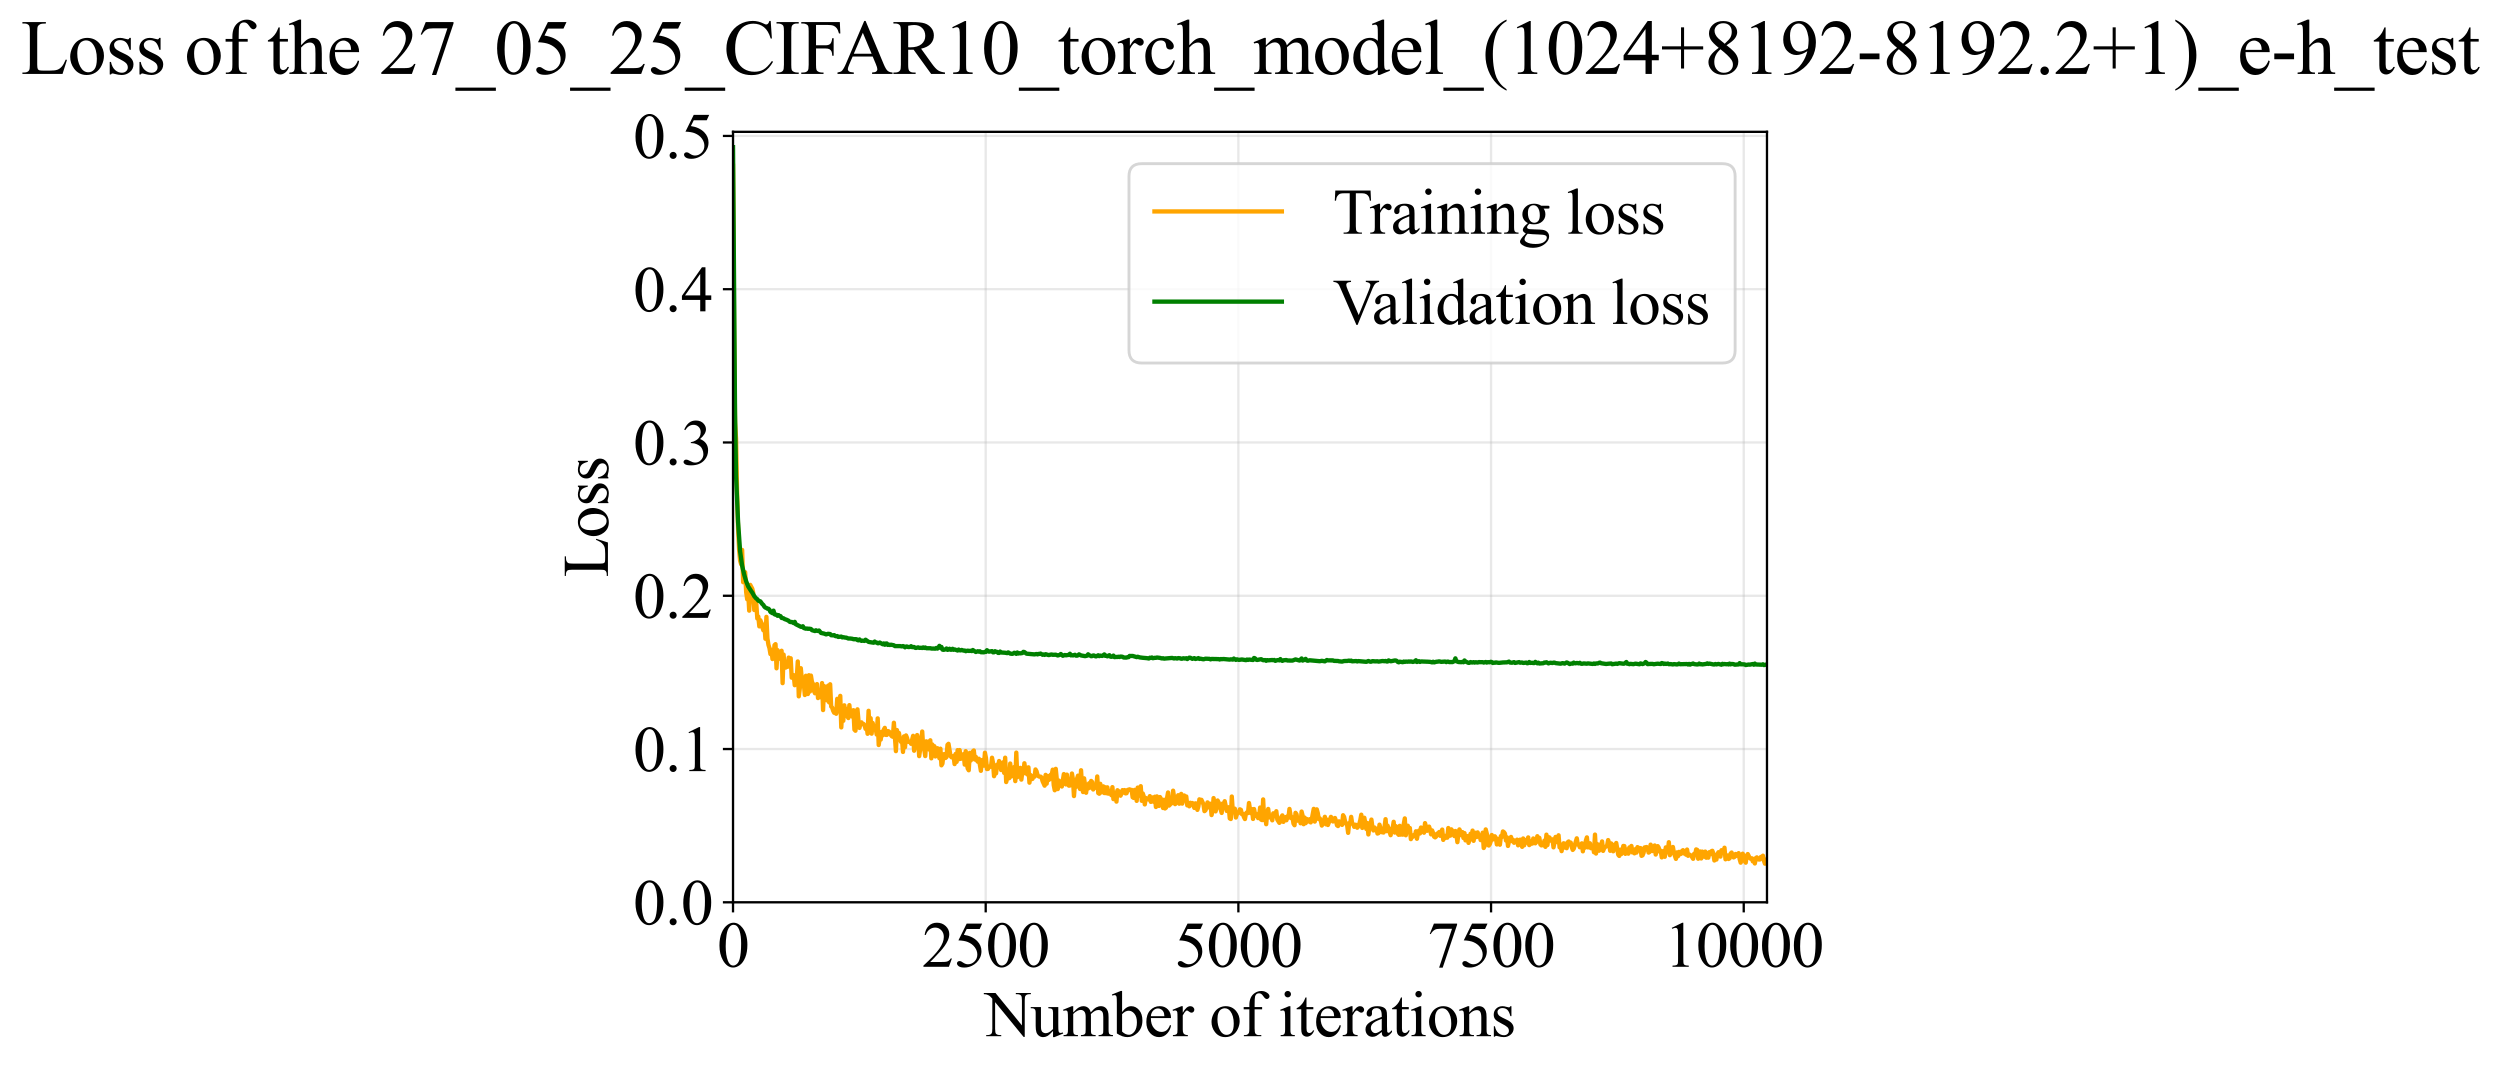 <?xml version="1.0" encoding="utf-8" standalone="no"?>
<!DOCTYPE svg PUBLIC "-//W3C//DTD SVG 1.1//EN"
  "http://www.w3.org/Graphics/SVG/1.1/DTD/svg11.dtd">
<svg xmlns:xlink="http://www.w3.org/1999/xlink" width="863.478pt" height="369.808pt" viewBox="0 0 863.478 369.808" xmlns="http://www.w3.org/2000/svg" version="1.1">
 <defs>
  <style type="text/css">*{stroke-linejoin: round; stroke-linecap: butt}</style>
 </defs>
 <g id="figure_1">
  <g id="patch_1">
   <path d="M 0 369.808 
L 863.478 369.808 
L 863.478 0 
L 0 0 
z
" style="fill: #ffffff"/>
  </g>
  <g id="axes_1">
   <g id="patch_2">
    <path d="M 253.179 311.644 
L 610.299 311.644 
L 610.299 45.532 
L 253.179 45.532 
z
" style="fill: #ffffff"/>
   </g>
   <g id="matplotlib.axis_1">
    <g id="xtick_1">
     <g id="line2d_1">
      <path d="M 253.179 311.644 
L 253.179 45.532 
" clip-path="url(#pe2e083f64a)" style="fill: none; stroke: #b0b0b0; stroke-opacity: 0.3; stroke-width: 0.8; stroke-linecap: square"/>
     </g>
     <g id="line2d_2">
      <defs>
       <path id="md94af3e5c3" d="M 0 0 
L 0 3.5 
" style="stroke: #000000; stroke-width: 0.8"/>
      </defs>
      <g>
       <use xlink:href="#md94af3e5c3" x="253.179" y="311.644" style="stroke: #000000; stroke-width: 0.8"/>
      </g>
     </g>
     <g id="text_1">
      <!-- 0 -->
      <g transform="translate(247.679 333.92) scale(0.22 -0.22)">
       <defs>
        <path id="TimesNewRomanPSMT-30" d="M 231 2094 
Q 231 2819 450 3342 
Q 669 3866 1031 4122 
Q 1313 4325 1613 4325 
Q 2100 4325 2488 3828 
Q 2972 3213 2972 2159 
Q 2972 1422 2759 906 
Q 2547 391 2217 158 
Q 1888 -75 1581 -75 
Q 975 -75 572 641 
Q 231 1244 231 2094 
z
M 844 2016 
Q 844 1141 1059 588 
Q 1238 122 1591 122 
Q 1759 122 1940 273 
Q 2122 425 2216 781 
Q 2359 1319 2359 2297 
Q 2359 3022 2209 3506 
Q 2097 3866 1919 4016 
Q 1791 4119 1609 4119 
Q 1397 4119 1231 3928 
Q 1006 3669 925 3112 
Q 844 2556 844 2016 
z
" transform="scale(0.016)"/>
       </defs>
       <use xlink:href="#TimesNewRomanPSMT-30"/>
      </g>
     </g>
    </g>
    <g id="xtick_2">
     <g id="line2d_3">
      <path d="M 340.452 311.644 
L 340.452 45.532 
" clip-path="url(#pe2e083f64a)" style="fill: none; stroke: #b0b0b0; stroke-opacity: 0.3; stroke-width: 0.8; stroke-linecap: square"/>
     </g>
     <g id="line2d_4">
      <g>
       <use xlink:href="#md94af3e5c3" x="340.452" y="311.644" style="stroke: #000000; stroke-width: 0.8"/>
      </g>
     </g>
     <g id="text_2">
      <!-- 2500 -->
      <g transform="translate(318.452 333.92) scale(0.22 -0.22)">
       <defs>
        <path id="TimesNewRomanPSMT-32" d="M 2934 816 
L 2638 0 
L 138 0 
L 138 116 
Q 1241 1122 1691 1759 
Q 2141 2397 2141 2925 
Q 2141 3328 1894 3587 
Q 1647 3847 1303 3847 
Q 991 3847 742 3664 
Q 494 3481 375 3128 
L 259 3128 
Q 338 3706 661 4015 
Q 984 4325 1469 4325 
Q 1984 4325 2329 3994 
Q 2675 3663 2675 3213 
Q 2675 2891 2525 2569 
Q 2294 2063 1775 1497 
Q 997 647 803 472 
L 1909 472 
Q 2247 472 2383 497 
Q 2519 522 2628 598 
Q 2738 675 2819 816 
L 2934 816 
z
" transform="scale(0.016)"/>
        <path id="TimesNewRomanPSMT-35" d="M 2778 4238 
L 2534 3706 
L 1259 3706 
L 981 3138 
Q 1809 3016 2294 2522 
Q 2709 2097 2709 1522 
Q 2709 1188 2573 903 
Q 2438 619 2231 419 
Q 2025 219 1772 97 
Q 1413 -75 1034 -75 
Q 653 -75 479 54 
Q 306 184 306 341 
Q 306 428 378 495 
Q 450 563 559 563 
Q 641 563 702 538 
Q 763 513 909 409 
Q 1144 247 1384 247 
Q 1750 247 2026 523 
Q 2303 800 2303 1197 
Q 2303 1581 2056 1914 
Q 1809 2247 1375 2428 
Q 1034 2569 447 2591 
L 1259 4238 
L 2778 4238 
z
" transform="scale(0.016)"/>
       </defs>
       <use xlink:href="#TimesNewRomanPSMT-32"/>
       <use xlink:href="#TimesNewRomanPSMT-35" transform="translate(50 0)"/>
       <use xlink:href="#TimesNewRomanPSMT-30" transform="translate(100 0)"/>
       <use xlink:href="#TimesNewRomanPSMT-30" transform="translate(150 0)"/>
      </g>
     </g>
    </g>
    <g id="xtick_3">
     <g id="line2d_5">
      <path d="M 427.724 311.644 
L 427.724 45.532 
" clip-path="url(#pe2e083f64a)" style="fill: none; stroke: #b0b0b0; stroke-opacity: 0.3; stroke-width: 0.8; stroke-linecap: square"/>
     </g>
     <g id="line2d_6">
      <g>
       <use xlink:href="#md94af3e5c3" x="427.724" y="311.644" style="stroke: #000000; stroke-width: 0.8"/>
      </g>
     </g>
     <g id="text_3">
      <!-- 5000 -->
      <g transform="translate(405.724 333.92) scale(0.22 -0.22)">
       <use xlink:href="#TimesNewRomanPSMT-35"/>
       <use xlink:href="#TimesNewRomanPSMT-30" transform="translate(50 0)"/>
       <use xlink:href="#TimesNewRomanPSMT-30" transform="translate(100 0)"/>
       <use xlink:href="#TimesNewRomanPSMT-30" transform="translate(150 0)"/>
      </g>
     </g>
    </g>
    <g id="xtick_4">
     <g id="line2d_7">
      <path d="M 514.997 311.644 
L 514.997 45.532 
" clip-path="url(#pe2e083f64a)" style="fill: none; stroke: #b0b0b0; stroke-opacity: 0.3; stroke-width: 0.8; stroke-linecap: square"/>
     </g>
     <g id="line2d_8">
      <g>
       <use xlink:href="#md94af3e5c3" x="514.997" y="311.644" style="stroke: #000000; stroke-width: 0.8"/>
      </g>
     </g>
     <g id="text_4">
      <!-- 7500 -->
      <g transform="translate(492.997 333.92) scale(0.22 -0.22)">
       <defs>
        <path id="TimesNewRomanPSMT-37" d="M 644 4238 
L 2916 4238 
L 2916 4119 
L 1503 -88 
L 1153 -88 
L 2419 3728 
L 1253 3728 
Q 900 3728 750 3644 
Q 488 3500 328 3200 
L 238 3234 
L 644 4238 
z
" transform="scale(0.016)"/>
       </defs>
       <use xlink:href="#TimesNewRomanPSMT-37"/>
       <use xlink:href="#TimesNewRomanPSMT-35" transform="translate(50 0)"/>
       <use xlink:href="#TimesNewRomanPSMT-30" transform="translate(100 0)"/>
       <use xlink:href="#TimesNewRomanPSMT-30" transform="translate(150 0)"/>
      </g>
     </g>
    </g>
    <g id="xtick_5">
     <g id="line2d_9">
      <path d="M 602.27 311.644 
L 602.27 45.532 
" clip-path="url(#pe2e083f64a)" style="fill: none; stroke: #b0b0b0; stroke-opacity: 0.3; stroke-width: 0.8; stroke-linecap: square"/>
     </g>
     <g id="line2d_10">
      <g>
       <use xlink:href="#md94af3e5c3" x="602.27" y="311.644" style="stroke: #000000; stroke-width: 0.8"/>
      </g>
     </g>
     <g id="text_5">
      <!-- 10000 -->
      <g transform="translate(574.77 333.92) scale(0.22 -0.22)">
       <defs>
        <path id="TimesNewRomanPSMT-31" d="M 750 3822 
L 1781 4325 
L 1884 4325 
L 1884 747 
Q 1884 391 1914 303 
Q 1944 216 2037 169 
Q 2131 122 2419 116 
L 2419 0 
L 825 0 
L 825 116 
Q 1125 122 1212 167 
Q 1300 213 1334 289 
Q 1369 366 1369 747 
L 1369 3034 
Q 1369 3497 1338 3628 
Q 1316 3728 1258 3775 
Q 1200 3822 1119 3822 
Q 1003 3822 797 3725 
L 750 3822 
z
" transform="scale(0.016)"/>
       </defs>
       <use xlink:href="#TimesNewRomanPSMT-31"/>
       <use xlink:href="#TimesNewRomanPSMT-30" transform="translate(50 0)"/>
       <use xlink:href="#TimesNewRomanPSMT-30" transform="translate(100 0)"/>
       <use xlink:href="#TimesNewRomanPSMT-30" transform="translate(150 0)"/>
       <use xlink:href="#TimesNewRomanPSMT-30" transform="translate(200 0)"/>
      </g>
     </g>
    </g>
    <g id="text_6">
     <!-- Number of iterations -->
     <g transform="translate(340.097 357.902) scale(0.22 -0.22)">
      <defs>
       <path id="TimesNewRomanPSMT-4e" d="M -84 4238 
L 1066 4238 
L 3656 1059 
L 3656 3503 
Q 3656 3894 3569 3991 
Q 3453 4122 3203 4122 
L 3056 4122 
L 3056 4238 
L 4531 4238 
L 4531 4122 
L 4381 4122 
Q 4113 4122 4000 3959 
Q 3931 3859 3931 3503 
L 3931 -69 
L 3819 -69 
L 1025 3344 
L 1025 734 
Q 1025 344 1109 247 
Q 1228 116 1475 116 
L 1625 116 
L 1625 0 
L 150 0 
L 150 116 
L 297 116 
Q 569 116 681 278 
Q 750 378 750 734 
L 750 3681 
Q 566 3897 470 3965 
Q 375 4034 191 4094 
Q 100 4122 -84 4122 
L -84 4238 
z
" transform="scale(0.016)"/>
       <path id="TimesNewRomanPSMT-75" d="M 2709 2863 
L 2709 1128 
Q 2709 631 2732 520 
Q 2756 409 2807 365 
Q 2859 322 2928 322 
Q 3025 322 3147 375 
L 3191 266 
L 2334 -88 
L 2194 -88 
L 2194 519 
Q 1825 119 1631 15 
Q 1438 -88 1222 -88 
Q 981 -88 804 51 
Q 628 191 559 409 
Q 491 628 491 1028 
L 491 2306 
Q 491 2509 447 2587 
Q 403 2666 317 2708 
Q 231 2750 6 2747 
L 6 2863 
L 1009 2863 
L 1009 947 
Q 1009 547 1148 422 
Q 1288 297 1484 297 
Q 1619 297 1789 381 
Q 1959 466 2194 703 
L 2194 2325 
Q 2194 2569 2105 2655 
Q 2016 2741 1734 2747 
L 1734 2863 
L 2709 2863 
z
" transform="scale(0.016)"/>
       <path id="TimesNewRomanPSMT-6d" d="M 1050 2338 
Q 1363 2650 1419 2697 
Q 1559 2816 1721 2881 
Q 1884 2947 2044 2947 
Q 2313 2947 2506 2790 
Q 2700 2634 2766 2338 
Q 3088 2713 3309 2830 
Q 3531 2947 3766 2947 
Q 3994 2947 4170 2830 
Q 4347 2713 4450 2447 
Q 4519 2266 4519 1878 
L 4519 647 
Q 4519 378 4559 278 
Q 4591 209 4675 161 
Q 4759 113 4950 113 
L 4950 0 
L 3538 0 
L 3538 113 
L 3597 113 
Q 3781 113 3884 184 
Q 3956 234 3988 344 
Q 4000 397 4000 647 
L 4000 1878 
Q 4000 2228 3916 2372 
Q 3794 2572 3525 2572 
Q 3359 2572 3192 2489 
Q 3025 2406 2788 2181 
L 2781 2147 
L 2788 2013 
L 2788 647 
Q 2788 353 2820 281 
Q 2853 209 2943 161 
Q 3034 113 3253 113 
L 3253 0 
L 1806 0 
L 1806 113 
Q 2044 113 2133 169 
Q 2222 225 2256 338 
Q 2272 391 2272 647 
L 2272 1878 
Q 2272 2228 2169 2381 
Q 2031 2581 1784 2581 
Q 1616 2581 1450 2491 
Q 1191 2353 1050 2181 
L 1050 647 
Q 1050 366 1089 281 
Q 1128 197 1204 155 
Q 1281 113 1516 113 
L 1516 0 
L 100 0 
L 100 113 
Q 297 113 375 155 
Q 453 197 493 289 
Q 534 381 534 647 
L 534 1741 
Q 534 2213 506 2350 
Q 484 2453 437 2492 
Q 391 2531 309 2531 
Q 222 2531 100 2484 
L 53 2597 
L 916 2947 
L 1050 2947 
L 1050 2338 
z
" transform="scale(0.016)"/>
       <path id="TimesNewRomanPSMT-62" d="M 984 2369 
Q 1400 2947 1881 2947 
Q 2322 2947 2650 2570 
Q 2978 2194 2978 1541 
Q 2978 778 2472 313 
Q 2038 -88 1503 -88 
Q 1253 -88 995 3 
Q 738 94 469 275 
L 469 3241 
Q 469 3728 445 3840 
Q 422 3953 372 3993 
Q 322 4034 247 4034 
Q 159 4034 28 3984 
L -16 4094 
L 844 4444 
L 984 4444 
L 984 2369 
z
M 984 2169 
L 984 456 
Q 1144 300 1314 220 
Q 1484 141 1663 141 
Q 1947 141 2192 453 
Q 2438 766 2438 1363 
Q 2438 1913 2192 2208 
Q 1947 2503 1634 2503 
Q 1469 2503 1303 2419 
Q 1178 2356 984 2169 
z
" transform="scale(0.016)"/>
       <path id="TimesNewRomanPSMT-65" d="M 681 1784 
Q 678 1147 991 784 
Q 1303 422 1725 422 
Q 2006 422 2214 576 
Q 2422 731 2563 1106 
L 2659 1044 
Q 2594 616 2278 264 
Q 1963 -88 1488 -88 
Q 972 -88 605 314 
Q 238 716 238 1394 
Q 238 2128 614 2539 
Q 991 2950 1559 2950 
Q 2041 2950 2350 2633 
Q 2659 2316 2659 1784 
L 681 1784 
z
M 681 1966 
L 2006 1966 
Q 1991 2241 1941 2353 
Q 1863 2528 1708 2628 
Q 1553 2728 1384 2728 
Q 1125 2728 920 2526 
Q 716 2325 681 1966 
z
" transform="scale(0.016)"/>
       <path id="TimesNewRomanPSMT-72" d="M 1038 2947 
L 1038 2303 
Q 1397 2947 1775 2947 
Q 1947 2947 2059 2842 
Q 2172 2738 2172 2600 
Q 2172 2478 2090 2393 
Q 2009 2309 1897 2309 
Q 1788 2309 1652 2417 
Q 1516 2525 1450 2525 
Q 1394 2525 1328 2463 
Q 1188 2334 1038 2041 
L 1038 669 
Q 1038 431 1097 309 
Q 1138 225 1241 169 
Q 1344 113 1538 113 
L 1538 0 
L 72 0 
L 72 113 
Q 291 113 397 181 
Q 475 231 506 341 
Q 522 394 522 644 
L 522 1753 
Q 522 2253 501 2348 
Q 481 2444 426 2487 
Q 372 2531 291 2531 
Q 194 2531 72 2484 
L 41 2597 
L 906 2947 
L 1038 2947 
z
" transform="scale(0.016)"/>
       <path id="TimesNewRomanPSMT-20" transform="scale(0.016)"/>
       <path id="TimesNewRomanPSMT-6f" d="M 1600 2947 
Q 2250 2947 2644 2453 
Q 2978 2031 2978 1484 
Q 2978 1100 2793 706 
Q 2609 313 2286 112 
Q 1963 -88 1566 -88 
Q 919 -88 538 428 
Q 216 863 216 1403 
Q 216 1797 411 2186 
Q 606 2575 925 2761 
Q 1244 2947 1600 2947 
z
M 1503 2744 
Q 1338 2744 1170 2645 
Q 1003 2547 900 2300 
Q 797 2053 797 1666 
Q 797 1041 1045 587 
Q 1294 134 1700 134 
Q 2003 134 2200 384 
Q 2397 634 2397 1244 
Q 2397 2006 2069 2444 
Q 1847 2744 1503 2744 
z
" transform="scale(0.016)"/>
       <path id="TimesNewRomanPSMT-66" d="M 1319 2638 
L 1319 756 
Q 1319 356 1406 250 
Q 1522 113 1716 113 
L 1975 113 
L 1975 0 
L 266 0 
L 266 113 
L 394 113 
Q 519 113 622 175 
Q 725 238 764 344 
Q 803 450 803 756 
L 803 2638 
L 247 2638 
L 247 2863 
L 803 2863 
L 803 3050 
Q 803 3478 940 3775 
Q 1078 4072 1361 4255 
Q 1644 4438 1997 4438 
Q 2325 4438 2600 4225 
Q 2781 4084 2781 3909 
Q 2781 3816 2700 3733 
Q 2619 3650 2525 3650 
Q 2453 3650 2373 3701 
Q 2294 3753 2178 3923 
Q 2063 4094 1966 4153 
Q 1869 4213 1750 4213 
Q 1606 4213 1506 4136 
Q 1406 4059 1362 3898 
Q 1319 3738 1319 3069 
L 1319 2863 
L 2056 2863 
L 2056 2638 
L 1319 2638 
z
" transform="scale(0.016)"/>
       <path id="TimesNewRomanPSMT-69" d="M 928 4444 
Q 1059 4444 1151 4351 
Q 1244 4259 1244 4128 
Q 1244 3997 1151 3903 
Q 1059 3809 928 3809 
Q 797 3809 703 3903 
Q 609 3997 609 4128 
Q 609 4259 701 4351 
Q 794 4444 928 4444 
z
M 1188 2947 
L 1188 647 
Q 1188 378 1227 289 
Q 1266 200 1342 156 
Q 1419 113 1622 113 
L 1622 0 
L 231 0 
L 231 113 
Q 441 113 512 153 
Q 584 194 626 287 
Q 669 381 669 647 
L 669 1750 
Q 669 2216 641 2353 
Q 619 2453 572 2492 
Q 525 2531 444 2531 
Q 356 2531 231 2484 
L 188 2597 
L 1050 2947 
L 1188 2947 
z
" transform="scale(0.016)"/>
       <path id="TimesNewRomanPSMT-74" d="M 1031 3803 
L 1031 2863 
L 1700 2863 
L 1700 2644 
L 1031 2644 
L 1031 788 
Q 1031 509 1111 412 
Q 1191 316 1316 316 
Q 1419 316 1516 380 
Q 1613 444 1666 569 
L 1788 569 
Q 1678 263 1478 108 
Q 1278 -47 1066 -47 
Q 922 -47 784 33 
Q 647 113 581 261 
Q 516 409 516 719 
L 516 2644 
L 63 2644 
L 63 2747 
Q 234 2816 414 2980 
Q 594 3144 734 3369 
Q 806 3488 934 3803 
L 1031 3803 
z
" transform="scale(0.016)"/>
       <path id="TimesNewRomanPSMT-61" d="M 1822 413 
Q 1381 72 1269 19 
Q 1100 -59 909 -59 
Q 613 -59 420 144 
Q 228 347 228 678 
Q 228 888 322 1041 
Q 450 1253 767 1440 
Q 1084 1628 1822 1897 
L 1822 2009 
Q 1822 2438 1686 2597 
Q 1550 2756 1291 2756 
Q 1094 2756 978 2650 
Q 859 2544 859 2406 
L 866 2225 
Q 866 2081 792 2003 
Q 719 1925 600 1925 
Q 484 1925 411 2006 
Q 338 2088 338 2228 
Q 338 2497 613 2722 
Q 888 2947 1384 2947 
Q 1766 2947 2009 2819 
Q 2194 2722 2281 2516 
Q 2338 2381 2338 1966 
L 2338 994 
Q 2338 584 2353 492 
Q 2369 400 2405 369 
Q 2441 338 2488 338 
Q 2538 338 2575 359 
Q 2641 400 2828 588 
L 2828 413 
Q 2478 -56 2159 -56 
Q 2006 -56 1915 50 
Q 1825 156 1822 413 
z
M 1822 616 
L 1822 1706 
Q 1350 1519 1213 1441 
Q 966 1303 859 1153 
Q 753 1003 753 825 
Q 753 600 887 451 
Q 1022 303 1197 303 
Q 1434 303 1822 616 
z
" transform="scale(0.016)"/>
       <path id="TimesNewRomanPSMT-6e" d="M 1034 2341 
Q 1538 2947 1994 2947 
Q 2228 2947 2397 2830 
Q 2566 2713 2666 2444 
Q 2734 2256 2734 1869 
L 2734 647 
Q 2734 375 2778 278 
Q 2813 200 2889 156 
Q 2966 113 3172 113 
L 3172 0 
L 1756 0 
L 1756 113 
L 1816 113 
Q 2016 113 2095 173 
Q 2175 234 2206 353 
Q 2219 400 2219 647 
L 2219 1819 
Q 2219 2209 2117 2386 
Q 2016 2563 1775 2563 
Q 1403 2563 1034 2156 
L 1034 647 
Q 1034 356 1069 288 
Q 1113 197 1189 155 
Q 1266 113 1500 113 
L 1500 0 
L 84 0 
L 84 113 
L 147 113 
Q 366 113 442 223 
Q 519 334 519 647 
L 519 1709 
Q 519 2225 495 2337 
Q 472 2450 423 2490 
Q 375 2531 294 2531 
Q 206 2531 84 2484 
L 38 2597 
L 900 2947 
L 1034 2947 
L 1034 2341 
z
" transform="scale(0.016)"/>
       <path id="TimesNewRomanPSMT-73" d="M 2050 2947 
L 2050 1972 
L 1947 1972 
Q 1828 2431 1642 2597 
Q 1456 2763 1169 2763 
Q 950 2763 815 2647 
Q 681 2531 681 2391 
Q 681 2216 781 2091 
Q 878 1963 1175 1819 
L 1631 1597 
Q 2266 1288 2266 781 
Q 2266 391 1970 151 
Q 1675 -88 1309 -88 
Q 1047 -88 709 6 
Q 606 38 541 38 
Q 469 38 428 -44 
L 325 -44 
L 325 978 
L 428 978 
Q 516 541 762 319 
Q 1009 97 1316 97 
Q 1531 97 1667 223 
Q 1803 350 1803 528 
Q 1803 744 1651 891 
Q 1500 1038 1047 1263 
Q 594 1488 453 1669 
Q 313 1847 313 2119 
Q 313 2472 555 2709 
Q 797 2947 1181 2947 
Q 1350 2947 1591 2875 
Q 1750 2828 1803 2828 
Q 1853 2828 1881 2850 
Q 1909 2872 1947 2947 
L 2050 2947 
z
" transform="scale(0.016)"/>
      </defs>
      <use xlink:href="#TimesNewRomanPSMT-4e"/>
      <use xlink:href="#TimesNewRomanPSMT-75" transform="translate(72.217 0)"/>
      <use xlink:href="#TimesNewRomanPSMT-6d" transform="translate(122.217 0)"/>
      <use xlink:href="#TimesNewRomanPSMT-62" transform="translate(200 0)"/>
      <use xlink:href="#TimesNewRomanPSMT-65" transform="translate(250 0)"/>
      <use xlink:href="#TimesNewRomanPSMT-72" transform="translate(294.385 0)"/>
      <use xlink:href="#TimesNewRomanPSMT-20" transform="translate(327.686 0)"/>
      <use xlink:href="#TimesNewRomanPSMT-6f" transform="translate(352.686 0)"/>
      <use xlink:href="#TimesNewRomanPSMT-66" transform="translate(402.686 0)"/>
      <use xlink:href="#TimesNewRomanPSMT-20" transform="translate(435.986 0)"/>
      <use xlink:href="#TimesNewRomanPSMT-69" transform="translate(460.986 0)"/>
      <use xlink:href="#TimesNewRomanPSMT-74" transform="translate(488.77 0)"/>
      <use xlink:href="#TimesNewRomanPSMT-65" transform="translate(516.553 0)"/>
      <use xlink:href="#TimesNewRomanPSMT-72" transform="translate(560.938 0)"/>
      <use xlink:href="#TimesNewRomanPSMT-61" transform="translate(594.238 0)"/>
      <use xlink:href="#TimesNewRomanPSMT-74" transform="translate(638.623 0)"/>
      <use xlink:href="#TimesNewRomanPSMT-69" transform="translate(666.406 0)"/>
      <use xlink:href="#TimesNewRomanPSMT-6f" transform="translate(694.189 0)"/>
      <use xlink:href="#TimesNewRomanPSMT-6e" transform="translate(744.189 0)"/>
      <use xlink:href="#TimesNewRomanPSMT-73" transform="translate(794.189 0)"/>
     </g>
    </g>
   </g>
   <g id="matplotlib.axis_2">
    <g id="ytick_1">
     <g id="line2d_11">
      <path d="M 253.179 311.644 
L 610.299 311.644 
" clip-path="url(#pe2e083f64a)" style="fill: none; stroke: #b0b0b0; stroke-opacity: 0.3; stroke-width: 0.8; stroke-linecap: square"/>
     </g>
     <g id="line2d_12">
      <defs>
       <path id="m48f063bda8" d="M 0 0 
L -3.5 0 
" style="stroke: #000000; stroke-width: 0.8"/>
      </defs>
      <g>
       <use xlink:href="#m48f063bda8" x="253.179" y="311.644" style="stroke: #000000; stroke-width: 0.8"/>
      </g>
     </g>
     <g id="text_7">
      <!-- 0.0 -->
      <g transform="translate(218.679 319.282) scale(0.22 -0.22)">
       <defs>
        <path id="TimesNewRomanPSMT-2e" d="M 800 606 
Q 947 606 1047 504 
Q 1147 403 1147 259 
Q 1147 116 1045 14 
Q 944 -88 800 -88 
Q 656 -88 554 14 
Q 453 116 453 259 
Q 453 406 554 506 
Q 656 606 800 606 
z
" transform="scale(0.016)"/>
       </defs>
       <use xlink:href="#TimesNewRomanPSMT-30"/>
       <use xlink:href="#TimesNewRomanPSMT-2e" transform="translate(50 0)"/>
       <use xlink:href="#TimesNewRomanPSMT-30" transform="translate(75 0)"/>
      </g>
     </g>
    </g>
    <g id="ytick_2">
     <g id="line2d_13">
      <path d="M 253.179 258.705 
L 610.299 258.705 
" clip-path="url(#pe2e083f64a)" style="fill: none; stroke: #b0b0b0; stroke-opacity: 0.3; stroke-width: 0.8; stroke-linecap: square"/>
     </g>
     <g id="line2d_14">
      <g>
       <use xlink:href="#m48f063bda8" x="253.179" y="258.705" style="stroke: #000000; stroke-width: 0.8"/>
      </g>
     </g>
     <g id="text_8">
      <!-- 0.1 -->
      <g transform="translate(218.679 266.343) scale(0.22 -0.22)">
       <use xlink:href="#TimesNewRomanPSMT-30"/>
       <use xlink:href="#TimesNewRomanPSMT-2e" transform="translate(50 0)"/>
       <use xlink:href="#TimesNewRomanPSMT-31" transform="translate(75 0)"/>
      </g>
     </g>
    </g>
    <g id="ytick_3">
     <g id="line2d_15">
      <path d="M 253.179 205.766 
L 610.299 205.766 
" clip-path="url(#pe2e083f64a)" style="fill: none; stroke: #b0b0b0; stroke-opacity: 0.3; stroke-width: 0.8; stroke-linecap: square"/>
     </g>
     <g id="line2d_16">
      <g>
       <use xlink:href="#m48f063bda8" x="253.179" y="205.766" style="stroke: #000000; stroke-width: 0.8"/>
      </g>
     </g>
     <g id="text_9">
      <!-- 0.2 -->
      <g transform="translate(218.679 213.404) scale(0.22 -0.22)">
       <use xlink:href="#TimesNewRomanPSMT-30"/>
       <use xlink:href="#TimesNewRomanPSMT-2e" transform="translate(50 0)"/>
       <use xlink:href="#TimesNewRomanPSMT-32" transform="translate(75 0)"/>
      </g>
     </g>
    </g>
    <g id="ytick_4">
     <g id="line2d_17">
      <path d="M 253.179 152.827 
L 610.299 152.827 
" clip-path="url(#pe2e083f64a)" style="fill: none; stroke: #b0b0b0; stroke-opacity: 0.3; stroke-width: 0.8; stroke-linecap: square"/>
     </g>
     <g id="line2d_18">
      <g>
       <use xlink:href="#m48f063bda8" x="253.179" y="152.827" style="stroke: #000000; stroke-width: 0.8"/>
      </g>
     </g>
     <g id="text_10">
      <!-- 0.3 -->
      <g transform="translate(218.679 160.465) scale(0.22 -0.22)">
       <defs>
        <path id="TimesNewRomanPSMT-33" d="M 325 3431 
Q 506 3859 782 4092 
Q 1059 4325 1472 4325 
Q 1981 4325 2253 3994 
Q 2459 3747 2459 3466 
Q 2459 3003 1878 2509 
Q 2269 2356 2469 2072 
Q 2669 1788 2669 1403 
Q 2669 853 2319 450 
Q 1863 -75 997 -75 
Q 569 -75 414 31 
Q 259 138 259 259 
Q 259 350 332 419 
Q 406 488 509 488 
Q 588 488 669 463 
Q 722 447 909 348 
Q 1097 250 1169 231 
Q 1284 197 1416 197 
Q 1734 197 1970 444 
Q 2206 691 2206 1028 
Q 2206 1275 2097 1509 
Q 2016 1684 1919 1775 
Q 1784 1900 1550 2001 
Q 1316 2103 1072 2103 
L 972 2103 
L 972 2197 
Q 1219 2228 1467 2375 
Q 1716 2522 1828 2728 
Q 1941 2934 1941 3181 
Q 1941 3503 1739 3701 
Q 1538 3900 1238 3900 
Q 753 3900 428 3381 
L 325 3431 
z
" transform="scale(0.016)"/>
       </defs>
       <use xlink:href="#TimesNewRomanPSMT-30"/>
       <use xlink:href="#TimesNewRomanPSMT-2e" transform="translate(50 0)"/>
       <use xlink:href="#TimesNewRomanPSMT-33" transform="translate(75 0)"/>
      </g>
     </g>
    </g>
    <g id="ytick_5">
     <g id="line2d_19">
      <path d="M 253.179 99.888 
L 610.299 99.888 
" clip-path="url(#pe2e083f64a)" style="fill: none; stroke: #b0b0b0; stroke-opacity: 0.3; stroke-width: 0.8; stroke-linecap: square"/>
     </g>
     <g id="line2d_20">
      <g>
       <use xlink:href="#m48f063bda8" x="253.179" y="99.888" style="stroke: #000000; stroke-width: 0.8"/>
      </g>
     </g>
     <g id="text_11">
      <!-- 0.4 -->
      <g transform="translate(218.679 107.526) scale(0.22 -0.22)">
       <defs>
        <path id="TimesNewRomanPSMT-34" d="M 2978 1563 
L 2978 1119 
L 2409 1119 
L 2409 0 
L 1894 0 
L 1894 1119 
L 100 1119 
L 100 1519 
L 2066 4325 
L 2409 4325 
L 2409 1563 
L 2978 1563 
z
M 1894 1563 
L 1894 3666 
L 406 1563 
L 1894 1563 
z
" transform="scale(0.016)"/>
       </defs>
       <use xlink:href="#TimesNewRomanPSMT-30"/>
       <use xlink:href="#TimesNewRomanPSMT-2e" transform="translate(50 0)"/>
       <use xlink:href="#TimesNewRomanPSMT-34" transform="translate(75 0)"/>
      </g>
     </g>
    </g>
    <g id="ytick_6">
     <g id="line2d_21">
      <path d="M 253.179 46.949 
L 610.299 46.949 
" clip-path="url(#pe2e083f64a)" style="fill: none; stroke: #b0b0b0; stroke-opacity: 0.3; stroke-width: 0.8; stroke-linecap: square"/>
     </g>
     <g id="line2d_22">
      <g>
       <use xlink:href="#m48f063bda8" x="253.179" y="46.949" style="stroke: #000000; stroke-width: 0.8"/>
      </g>
     </g>
     <g id="text_12">
      <!-- 0.5 -->
      <g transform="translate(218.679 54.587) scale(0.22 -0.22)">
       <use xlink:href="#TimesNewRomanPSMT-30"/>
       <use xlink:href="#TimesNewRomanPSMT-2e" transform="translate(50 0)"/>
       <use xlink:href="#TimesNewRomanPSMT-35" transform="translate(75 0)"/>
      </g>
     </g>
    </g>
    <g id="text_13">
     <!-- Loss -->
     <g transform="translate(209.973 199.369) rotate(-90) scale(0.22 -0.22)">
      <defs>
       <path id="TimesNewRomanPSMT-4c" d="M 3669 1172 
L 3772 1150 
L 3409 0 
L 128 0 
L 128 116 
L 288 116 
Q 556 116 672 291 
Q 738 391 738 753 
L 738 3488 
Q 738 3884 650 3984 
Q 528 4122 288 4122 
L 128 4122 
L 128 4238 
L 2047 4238 
L 2047 4122 
Q 1709 4125 1573 4059 
Q 1438 3994 1388 3894 
Q 1338 3794 1338 3416 
L 1338 753 
Q 1338 494 1388 397 
Q 1425 331 1503 300 
Q 1581 269 1991 269 
L 2300 269 
Q 2788 269 2984 341 
Q 3181 413 3343 595 
Q 3506 778 3669 1172 
z
" transform="scale(0.016)"/>
      </defs>
      <use xlink:href="#TimesNewRomanPSMT-4c"/>
      <use xlink:href="#TimesNewRomanPSMT-6f" transform="translate(61.084 0)"/>
      <use xlink:href="#TimesNewRomanPSMT-73" transform="translate(111.084 0)"/>
      <use xlink:href="#TimesNewRomanPSMT-73" transform="translate(150 0)"/>
     </g>
    </g>
   </g>
   <g id="line2d_23">
    <path d="M 253.179 57.254 
L 253.528 113.424 
L 253.878 145.899 
L 254.227 151.53 
L 254.577 170.136 
L 254.926 182.524 
L 255.275 189.687 
L 255.625 193.626 
L 255.974 194.869 
L 256.324 189.939 
L 256.673 201.084 
L 257.023 200.893 
L 257.372 197.645 
L 257.721 204.537 
L 258.071 206.98 
L 258.42 204.72 
L 258.77 210.906 
L 259.119 202.014 
L 259.818 203.32 
L 260.167 204.827 
L 260.517 210.684 
L 260.866 206.94 
L 261.216 208.449 
L 261.565 213.614 
L 261.915 212.973 
L 262.264 216.342 
L 262.613 214.231 
L 262.963 215.104 
L 263.312 216.674 
L 263.662 217.699 
L 264.011 215.722 
L 264.361 220.622 
L 264.71 213.058 
L 265.06 220.493 
L 265.409 222.707 
L 265.758 223.822 
L 266.108 225.904 
L 266.457 224.449 
L 266.807 227.619 
L 267.156 227.402 
L 267.506 222.842 
L 267.855 222.49 
L 268.204 230.822 
L 268.554 224.559 
L 268.903 227.603 
L 269.253 225.27 
L 269.602 227.109 
L 269.952 224.773 
L 270.301 235.95 
L 270.65 226.101 
L 271 230.596 
L 271.349 230.58 
L 271.699 228.838 
L 272.048 230.297 
L 272.398 227.131 
L 272.747 229.616 
L 273.096 227.355 
L 273.446 234.059 
L 273.795 234.032 
L 274.145 233.201 
L 274.494 236.658 
L 274.844 234.904 
L 275.193 234.27 
L 275.542 228.459 
L 275.892 240.509 
L 276.241 237.805 
L 276.591 230.791 
L 276.94 234.695 
L 277.29 236.364 
L 277.639 236.223 
L 277.989 240.052 
L 278.338 233.408 
L 278.687 235.632 
L 279.037 239.706 
L 279.386 233.22 
L 279.736 238.844 
L 280.085 233.34 
L 280.435 235.524 
L 280.784 236.174 
L 281.133 238.685 
L 281.483 239.449 
L 281.832 239.248 
L 282.182 236.276 
L 282.531 241.102 
L 282.881 239.56 
L 283.579 240.867 
L 283.929 235.934 
L 284.278 245.246 
L 284.628 236.957 
L 284.977 240.319 
L 285.327 237.475 
L 285.676 241.914 
L 286.025 236.824 
L 286.375 242.6 
L 286.724 236.344 
L 287.074 244.009 
L 287.423 244.4 
L 287.773 245.505 
L 288.122 246.182 
L 288.471 246.24 
L 288.821 246.529 
L 289.17 241.364 
L 289.52 242.856 
L 289.869 245.754 
L 290.219 240.356 
L 290.568 251.23 
L 290.918 245.31 
L 291.267 248.952 
L 291.616 243.613 
L 291.966 247.197 
L 292.315 244.816 
L 292.665 247.399 
L 293.014 247.999 
L 293.364 243.554 
L 293.713 247.081 
L 294.062 245.755 
L 294.412 247.54 
L 294.761 245.296 
L 295.111 252.004 
L 295.46 252.385 
L 295.81 249.347 
L 296.159 245.001 
L 296.508 248.867 
L 296.858 251.409 
L 297.207 249.775 
L 297.557 249.503 
L 297.906 250.127 
L 298.256 250.053 
L 298.605 250.49 
L 298.954 251.737 
L 299.304 250.558 
L 299.653 253.439 
L 300.003 245.502 
L 300.352 252.708 
L 300.702 248.062 
L 301.051 253.398 
L 301.4 249.713 
L 301.75 251.16 
L 302.099 250.932 
L 302.449 251.582 
L 302.798 253.701 
L 303.148 248.124 
L 303.497 257.318 
L 303.847 254.711 
L 304.196 255.447 
L 304.545 252.764 
L 304.895 253.953 
L 305.244 252.052 
L 305.594 251.399 
L 305.943 253.817 
L 306.293 253.836 
L 306.642 252.508 
L 306.991 252.619 
L 307.341 252.973 
L 307.69 253.853 
L 308.04 254.313 
L 308.389 254.471 
L 308.739 249.638 
L 309.437 259.43 
L 309.787 252.158 
L 310.136 253.81 
L 310.486 253.168 
L 310.835 255.274 
L 311.185 256.228 
L 311.534 255.274 
L 311.883 259.709 
L 312.233 254.34 
L 312.582 258.087 
L 312.932 254.017 
L 313.281 254.862 
L 313.631 256.209 
L 314.329 256.216 
L 314.679 256.908 
L 315.378 254.155 
L 315.727 259.291 
L 316.776 253.88 
L 317.125 255.422 
L 317.474 261.152 
L 318.173 256.418 
L 318.523 252.665 
L 318.872 258.176 
L 319.222 258.774 
L 319.571 261.141 
L 319.92 256.053 
L 320.27 258.339 
L 320.619 256.182 
L 320.969 258.906 
L 321.318 255.697 
L 321.668 261.924 
L 322.017 257.151 
L 322.366 260.465 
L 322.716 257.729 
L 323.065 261.269 
L 323.764 258.42 
L 324.463 261.896 
L 324.812 258.6 
L 325.162 264.333 
L 325.511 263.74 
L 325.861 260.522 
L 326.21 260.484 
L 326.56 261.801 
L 326.909 261.488 
L 327.258 257.265 
L 327.608 256.912 
L 328.307 261.137 
L 328.656 261.562 
L 329.355 261.117 
L 329.705 263.907 
L 330.054 260.409 
L 330.403 263.142 
L 330.753 259.092 
L 331.102 262.243 
L 331.452 259.082 
L 331.801 262.097 
L 332.5 261.285 
L 332.849 260.46 
L 333.199 264.087 
L 333.548 259.447 
L 333.898 263.577 
L 334.247 265.441 
L 334.597 266.039 
L 334.946 260.041 
L 335.295 262.67 
L 335.994 259.535 
L 336.344 259.205 
L 336.693 262.334 
L 337.043 261.422 
L 337.392 262.66 
L 337.741 263.097 
L 338.091 262.059 
L 338.79 266.231 
L 339.139 262.522 
L 339.489 263.259 
L 339.838 264.457 
L 340.188 259.988 
L 340.537 261.788 
L 340.886 265.621 
L 341.236 265.582 
L 341.585 264.753 
L 342.284 264.84 
L 342.634 261.718 
L 342.983 263.536 
L 343.332 268.084 
L 343.682 266.985 
L 344.031 267.113 
L 344.381 264.124 
L 344.73 264.933 
L 345.08 262.853 
L 345.429 263.81 
L 345.778 265.967 
L 346.128 265.799 
L 346.477 263.295 
L 346.827 266.953 
L 347.176 261.705 
L 347.526 270.105 
L 348.224 267.435 
L 348.574 268.776 
L 348.923 263.718 
L 349.273 268.202 
L 349.622 267.133 
L 349.972 267.619 
L 350.321 264.918 
L 350.67 269.789 
L 351.02 259.951 
L 351.369 268.447 
L 351.719 266.323 
L 352.068 267.641 
L 352.418 265.215 
L 352.767 269.268 
L 353.117 266.558 
L 353.466 267.147 
L 353.815 263.629 
L 354.165 266.178 
L 354.514 267.152 
L 354.864 267.499 
L 355.213 265.028 
L 355.563 270.323 
L 355.912 267.685 
L 356.261 269.114 
L 356.611 269.016 
L 356.96 268.019 
L 357.31 268.261 
L 357.659 265.766 
L 358.009 266.373 
L 358.358 267.679 
L 358.707 268.12 
L 359.057 268.264 
L 359.406 268.239 
L 359.756 268.534 
L 360.105 269.823 
L 360.804 271.36 
L 361.153 267.639 
L 361.503 270.674 
L 361.852 268.021 
L 362.202 269.402 
L 362.551 269.149 
L 362.901 267.6 
L 363.25 267.53 
L 363.599 265.84 
L 363.949 271.145 
L 364.298 272.944 
L 364.648 265.559 
L 365.347 272.536 
L 365.696 269.601 
L 366.046 270.201 
L 366.395 269.939 
L 366.744 271.653 
L 367.443 267.366 
L 367.793 269.987 
L 368.142 270.933 
L 368.492 267.556 
L 368.841 270.665 
L 369.19 271.365 
L 369.54 271.316 
L 369.889 270.988 
L 370.239 267.169 
L 370.588 269.227 
L 370.938 274.949 
L 371.287 270.682 
L 371.636 271.795 
L 371.986 268.984 
L 372.335 267.906 
L 372.685 271.366 
L 373.034 272.512 
L 373.384 266.038 
L 373.733 271.925 
L 374.082 273.562 
L 374.432 268.826 
L 375.131 273.807 
L 375.48 270.974 
L 375.83 272.347 
L 376.179 270.526 
L 376.528 272.045 
L 376.878 269.726 
L 377.227 270.101 
L 377.577 272.68 
L 377.926 271.512 
L 378.276 271.72 
L 378.625 272.119 
L 378.975 268.187 
L 379.324 273.91 
L 379.673 274.145 
L 380.023 270.721 
L 380.372 273.688 
L 380.722 271.957 
L 381.071 271.606 
L 381.421 273.91 
L 381.77 271.914 
L 382.119 273.983 
L 382.469 271.943 
L 382.818 274.128 
L 383.168 273.234 
L 383.517 273.22 
L 383.867 274.656 
L 384.216 271.874 
L 384.565 276.007 
L 384.915 273.766 
L 385.264 273.831 
L 385.614 276.868 
L 385.963 272.941 
L 386.313 273.258 
L 387.011 274.825 
L 387.361 274.084 
L 387.71 272.899 
L 388.06 273.764 
L 388.409 272.888 
L 388.759 274.033 
L 389.108 273.96 
L 389.457 272.846 
L 390.156 272.638 
L 390.506 272.98 
L 390.855 272.824 
L 391.205 275.369 
L 391.554 275.591 
L 391.904 272.816 
L 392.253 273.949 
L 392.602 276.607 
L 392.952 272.028 
L 393.301 274.739 
L 393.651 274.852 
L 394 271.544 
L 394.35 276.593 
L 394.699 274.055 
L 395.048 275.089 
L 395.398 277.835 
L 395.747 275.623 
L 396.446 276.032 
L 396.796 276.169 
L 397.145 274.977 
L 397.494 276.96 
L 397.844 276.825 
L 398.193 275.416 
L 398.543 276.942 
L 398.892 275.18 
L 399.242 278.724 
L 399.591 275.067 
L 399.94 277.291 
L 400.29 278.36 
L 400.639 275.296 
L 401.338 276.506 
L 401.688 279.064 
L 402.037 276.239 
L 402.386 279.233 
L 402.736 278.955 
L 403.085 275.644 
L 403.435 273.716 
L 403.784 278.236 
L 404.134 277.894 
L 404.483 277.086 
L 404.833 277.417 
L 405.182 273.101 
L 405.881 277.741 
L 406.23 275.716 
L 406.58 275.794 
L 406.929 274.661 
L 407.279 277.586 
L 407.628 277.463 
L 407.977 274.205 
L 408.327 277.557 
L 409.026 274.762 
L 409.375 275.508 
L 409.725 275.093 
L 410.074 278.153 
L 410.423 277.336 
L 410.773 278.495 
L 411.122 277.268 
L 411.472 277.471 
L 411.821 277.357 
L 412.52 279.051 
L 412.869 277.473 
L 413.219 277.539 
L 413.568 279.713 
L 413.918 278.498 
L 414.267 276.081 
L 414.617 276.937 
L 414.966 276.249 
L 415.665 277.816 
L 416.014 280.159 
L 416.364 279.866 
L 416.713 278.85 
L 417.063 277.144 
L 417.412 278.858 
L 417.762 277.576 
L 418.111 277.653 
L 418.46 281.511 
L 418.81 279.939 
L 419.159 275.658 
L 419.858 280.241 
L 420.208 278.814 
L 420.557 276.485 
L 420.906 277.147 
L 421.955 280.776 
L 422.304 277.522 
L 422.654 279.145 
L 423.003 276.73 
L 423.702 280.095 
L 424.051 278.876 
L 424.401 278.816 
L 424.75 282.669 
L 425.1 282.875 
L 425.449 275.116 
L 425.798 280.188 
L 426.148 280.595 
L 426.497 279.315 
L 426.847 282.358 
L 427.196 281.177 
L 427.546 280.956 
L 427.895 280.581 
L 428.244 279.534 
L 428.594 279.706 
L 428.943 281.204 
L 429.293 281.132 
L 429.642 282.205 
L 429.992 282.887 
L 430.341 280.933 
L 430.691 280.574 
L 431.04 280.832 
L 431.389 277.359 
L 431.739 279.592 
L 432.088 280.881 
L 432.438 279.469 
L 432.787 282.856 
L 433.137 279.438 
L 433.486 281.257 
L 433.835 281.813 
L 434.185 281.227 
L 434.534 282.567 
L 434.884 281.855 
L 435.233 278.915 
L 435.583 283.101 
L 435.932 283.25 
L 436.281 276.121 
L 436.631 283.265 
L 436.98 280.957 
L 437.33 284.669 
L 437.679 280.754 
L 438.029 279.407 
L 438.378 282.328 
L 438.727 281.972 
L 439.077 282.114 
L 439.426 283.334 
L 439.776 280.909 
L 440.475 281.89 
L 440.824 280.189 
L 441.173 283.074 
L 441.872 284.197 
L 442.222 283.809 
L 442.571 282.137 
L 442.921 281.628 
L 443.27 283.864 
L 443.969 282.24 
L 444.318 283.313 
L 444.668 281.931 
L 445.017 282.439 
L 445.367 279.406 
L 445.716 281.53 
L 446.066 282.626 
L 446.415 282.268 
L 446.764 284.477 
L 447.114 285.02 
L 447.463 280.75 
L 447.813 281.237 
L 448.162 283.443 
L 448.512 283.283 
L 448.861 282.83 
L 449.21 284.349 
L 449.56 280.312 
L 449.909 281.722 
L 450.259 284.673 
L 450.608 282.395 
L 450.958 284.309 
L 451.307 282.872 
L 451.656 283.782 
L 452.006 283.501 
L 452.355 282.94 
L 452.705 284.052 
L 453.054 283.065 
L 453.753 279.376 
L 454.102 283.767 
L 454.452 282.419 
L 454.801 279.546 
L 455.151 280.83 
L 455.5 282.906 
L 455.85 282.672 
L 456.199 283.502 
L 456.549 285.139 
L 456.898 283.949 
L 457.247 283.385 
L 457.597 282.124 
L 457.946 284.708 
L 458.296 283.083 
L 458.645 284.945 
L 459.344 283.102 
L 459.693 282.146 
L 460.043 282.652 
L 460.392 283.732 
L 460.742 283.354 
L 461.091 282.524 
L 461.441 283.549 
L 461.79 285.051 
L 462.139 285.311 
L 462.489 283.688 
L 463.188 284.328 
L 463.537 284.904 
L 463.887 281.572 
L 464.236 282.137 
L 464.585 283.757 
L 464.935 284.504 
L 465.284 284.963 
L 465.634 287.655 
L 465.983 284.3 
L 466.333 284.567 
L 466.682 282.141 
L 467.031 284.448 
L 467.381 284.665 
L 467.73 285.582 
L 468.08 284.851 
L 468.429 284.934 
L 468.779 285.888 
L 469.128 285.487 
L 469.478 284.653 
L 469.827 283.275 
L 470.176 281.392 
L 470.526 285.951 
L 470.875 285.412 
L 471.225 282.447 
L 471.924 286.331 
L 472.273 284.251 
L 472.622 288.209 
L 472.972 285.845 
L 473.321 285.334 
L 473.671 283.078 
L 474.02 285.642 
L 474.37 286.835 
L 474.719 285.797 
L 475.068 286.779 
L 475.418 286.209 
L 475.767 287.895 
L 476.117 287.765 
L 476.466 284.834 
L 477.165 287.399 
L 477.864 287.544 
L 478.213 285.58 
L 478.563 282.939 
L 478.912 287.07 
L 479.262 285.193 
L 480.31 288.455 
L 480.659 286.182 
L 481.009 286.105 
L 481.358 283.845 
L 481.708 287.558 
L 482.057 285.32 
L 482.407 285.667 
L 482.756 287.952 
L 483.105 288.343 
L 483.455 285.239 
L 483.804 288.277 
L 484.154 286.012 
L 484.503 288.29 
L 484.853 284.572 
L 485.202 282.674 
L 485.551 288.485 
L 485.901 286.007 
L 486.25 285.208 
L 486.6 287.464 
L 486.949 285.992 
L 487.299 289.825 
L 487.648 289.017 
L 487.997 289.007 
L 488.347 288.406 
L 488.696 288.721 
L 489.046 287.117 
L 489.395 289.7 
L 489.745 287.78 
L 490.094 286.89 
L 490.443 287.869 
L 490.793 285.825 
L 491.142 287.28 
L 491.492 286.706 
L 491.841 287.61 
L 492.191 284.305 
L 492.889 286.947 
L 493.588 285.507 
L 493.938 286.555 
L 494.287 288.182 
L 494.637 286.819 
L 494.986 287.738 
L 495.336 288.99 
L 495.685 289.215 
L 496.034 288.928 
L 496.384 287.916 
L 496.733 287.811 
L 497.083 287.378 
L 497.432 288.68 
L 497.782 287.358 
L 498.131 286.53 
L 498.48 290.084 
L 498.83 288.666 
L 499.179 289.439 
L 499.529 288.613 
L 499.878 289.327 
L 500.228 285.996 
L 500.577 288.664 
L 500.926 288.625 
L 501.276 286.458 
L 501.975 287.425 
L 502.324 288.764 
L 502.674 287.016 
L 503.023 288.068 
L 503.372 290.875 
L 503.722 287.94 
L 504.071 286.477 
L 504.421 287.229 
L 504.77 288.492 
L 505.12 287.408 
L 505.469 289.428 
L 505.818 287.751 
L 506.168 290.258 
L 506.517 289.92 
L 506.867 288.775 
L 507.216 291.124 
L 507.566 290.038 
L 507.915 287.967 
L 508.265 288.871 
L 508.614 286.883 
L 508.963 290.413 
L 509.313 288.32 
L 509.662 287.632 
L 510.012 289.108 
L 510.361 287.5 
L 510.711 288.696 
L 511.06 288.642 
L 511.409 290.159 
L 512.108 287.599 
L 512.458 292.886 
L 512.807 292.154 
L 513.157 286.48 
L 513.855 289.233 
L 514.205 292.04 
L 514.554 291.57 
L 514.904 290.523 
L 515.253 288.407 
L 515.603 289.935 
L 515.952 289.016 
L 516.301 288.85 
L 516.651 289.364 
L 517 291.656 
L 517.35 290.855 
L 517.699 289.733 
L 518.049 291.753 
L 518.398 288.765 
L 518.748 289.09 
L 519.097 287.178 
L 519.446 287.428 
L 519.796 287.925 
L 520.145 290.313 
L 520.495 289.203 
L 520.844 292.184 
L 521.194 290.563 
L 521.892 289.072 
L 522.242 290.534 
L 522.591 290.058 
L 522.941 291.085 
L 523.989 290.019 
L 524.338 291.962 
L 524.688 290.422 
L 525.037 290.019 
L 525.736 292.484 
L 526.086 289.603 
L 526.435 291.969 
L 526.784 290.16 
L 527.134 291.087 
L 527.833 289.235 
L 528.182 291.885 
L 528.532 291.585 
L 528.881 290.561 
L 529.23 291.377 
L 529.58 289.598 
L 529.929 290.079 
L 530.279 291.276 
L 530.628 290.869 
L 530.978 288.822 
L 531.327 289.638 
L 531.677 289.389 
L 532.026 291.627 
L 532.375 291.987 
L 532.725 291.455 
L 533.074 291.963 
L 533.424 290.343 
L 533.773 292.49 
L 534.123 288.285 
L 534.472 291.862 
L 534.821 289.151 
L 535.171 289.256 
L 535.52 290.064 
L 535.87 290.457 
L 536.219 289.905 
L 536.569 292.666 
L 537.267 289.076 
L 537.617 289.532 
L 537.966 290.897 
L 538.316 288.51 
L 538.665 292.674 
L 539.015 292.245 
L 539.364 293.966 
L 539.713 291.974 
L 540.063 291.254 
L 540.412 292.739 
L 540.762 291.426 
L 541.111 292.962 
L 541.461 290.926 
L 541.81 290.639 
L 542.159 291.568 
L 542.509 291.021 
L 542.858 292.579 
L 543.208 293.544 
L 543.557 293.134 
L 544.256 290.731 
L 544.606 289.554 
L 544.955 291.699 
L 545.304 291.647 
L 545.654 292.633 
L 546.003 291.778 
L 546.353 291.286 
L 546.702 294.038 
L 547.052 291.438 
L 547.401 292.795 
L 547.75 290.304 
L 548.1 289.224 
L 548.449 292.678 
L 548.799 292.613 
L 549.148 291.265 
L 549.498 292.963 
L 549.847 292.457 
L 550.196 292.191 
L 550.546 294.359 
L 550.895 288.261 
L 551.245 294.808 
L 551.594 291.482 
L 551.944 293.026 
L 552.293 293.836 
L 552.642 291.715 
L 552.992 292.722 
L 553.341 290.623 
L 553.691 293.882 
L 554.04 292.999 
L 554.39 292.523 
L 554.739 292.399 
L 555.088 291.986 
L 555.438 290.16 
L 555.787 291.254 
L 556.137 293.851 
L 556.486 291.316 
L 556.836 293.695 
L 557.185 294.024 
L 557.535 291.776 
L 557.884 293.194 
L 558.233 291.161 
L 558.932 295.227 
L 559.282 295.629 
L 559.631 293.468 
L 559.981 294.98 
L 560.33 293.972 
L 560.679 292.187 
L 561.029 292.221 
L 561.378 294.908 
L 561.728 294.335 
L 562.077 293.394 
L 562.427 294.843 
L 562.776 292.699 
L 563.125 293.87 
L 563.475 292.189 
L 563.824 294.418 
L 564.174 293.462 
L 564.523 294.734 
L 564.873 293.295 
L 565.222 294.478 
L 565.571 292.591 
L 565.921 292.81 
L 566.27 293.809 
L 566.62 292.924 
L 566.969 295.596 
L 567.319 295.424 
L 567.668 294.594 
L 568.017 292.707 
L 568.716 292.558 
L 569.066 293.129 
L 569.415 294.481 
L 569.765 294.254 
L 570.114 291.734 
L 570.464 293.197 
L 570.813 293.938 
L 571.512 292.021 
L 571.861 295.148 
L 572.56 292.25 
L 572.91 292.781 
L 573.259 294.136 
L 573.608 293.833 
L 573.958 296.123 
L 574.307 294.636 
L 574.657 293.895 
L 575.006 295.926 
L 575.356 292.687 
L 575.705 294.431 
L 576.054 293.957 
L 576.404 290.893 
L 576.753 295.363 
L 577.802 292.545 
L 578.151 294.535 
L 578.85 296.641 
L 579.199 294.411 
L 579.549 295.745 
L 579.898 294.239 
L 580.248 295.057 
L 580.597 294.912 
L 580.946 293.918 
L 581.296 293.65 
L 581.645 294.772 
L 581.995 294.628 
L 582.344 295.2 
L 582.694 293.437 
L 583.043 295.583 
L 583.393 295.11 
L 584.091 295.487 
L 584.79 296.622 
L 585.14 294.889 
L 585.489 295.206 
L 585.839 293.381 
L 586.188 293.542 
L 586.537 296.602 
L 586.887 296.31 
L 587.236 294.098 
L 587.586 296.502 
L 587.935 294.136 
L 588.285 295.667 
L 588.634 295.894 
L 588.983 294.135 
L 589.333 296.242 
L 589.682 295.763 
L 590.032 296.228 
L 590.381 294.339 
L 590.731 295.052 
L 591.08 294.015 
L 591.429 293.857 
L 591.779 294.805 
L 592.128 297.196 
L 592.478 295.32 
L 592.827 296.883 
L 593.177 295.065 
L 593.526 294.358 
L 593.875 295.332 
L 594.225 295.867 
L 594.574 293.659 
L 594.924 293.851 
L 595.273 294.427 
L 595.623 292.802 
L 595.972 296.79 
L 596.671 295.48 
L 597.02 296.679 
L 597.37 296.481 
L 597.719 294.835 
L 598.069 294.462 
L 598.768 296.139 
L 599.117 295.949 
L 599.466 294.959 
L 599.816 295.576 
L 600.165 295.258 
L 600.515 294.68 
L 600.864 296.731 
L 601.214 297.954 
L 601.563 296.65 
L 601.912 294.863 
L 602.262 295.742 
L 602.611 297.447 
L 602.961 297.951 
L 603.31 295.584 
L 603.66 294.984 
L 604.358 296.358 
L 604.708 296.628 
L 605.057 296.445 
L 605.407 297.516 
L 605.756 296.666 
L 606.106 298.228 
L 606.455 296.366 
L 606.804 296.13 
L 607.154 296.766 
L 607.503 296.873 
L 607.853 296.846 
L 608.202 295.982 
L 608.552 295.937 
L 608.901 295.555 
L 609.251 297.315 
L 609.6 298.309 
L 609.949 297.28 
L 610.299 296.841 
L 610.299 296.841 
" clip-path="url(#pe2e083f64a)" style="fill: none; stroke: #ffa500; stroke-width: 1.5; stroke-linecap: square"/>
   </g>
   <g id="line2d_24">
    <path d="M 253.179 50.825 
L 253.878 142.939 
L 254.227 164.339 
L 254.926 180.36 
L 255.625 190.425 
L 256.324 195.392 
L 257.023 198.412 
L 257.721 200.795 
L 258.42 202.564 
L 259.469 204.191 
L 259.818 204.668 
L 260.517 205.921 
L 261.216 206.742 
L 261.565 206.947 
L 261.915 207.466 
L 262.613 207.701 
L 263.312 208.656 
L 263.662 208.95 
L 264.011 209.54 
L 264.361 209.864 
L 264.71 209.973 
L 265.06 210.231 
L 265.409 210.237 
L 265.758 210.596 
L 266.108 211.36 
L 266.807 211.777 
L 267.156 210.912 
L 267.506 212.159 
L 267.855 212.305 
L 268.204 212.314 
L 268.554 212.681 
L 268.903 212.465 
L 269.253 212.766 
L 269.602 212.825 
L 269.952 213.42 
L 270.65 213.568 
L 271 213.831 
L 271.699 214.069 
L 272.398 214.41 
L 272.747 214.758 
L 273.096 214.861 
L 273.446 214.814 
L 274.145 215.212 
L 274.494 214.79 
L 274.844 215.593 
L 276.591 216.477 
L 276.94 216.54 
L 277.29 216.304 
L 277.639 216.905 
L 278.338 217.149 
L 278.687 217.07 
L 279.037 217.203 
L 279.386 217.145 
L 280.085 217.238 
L 280.435 217.654 
L 281.483 217.952 
L 281.832 217.702 
L 282.182 217.909 
L 282.531 217.904 
L 282.881 217.784 
L 283.579 218.613 
L 284.628 218.839 
L 285.327 219.108 
L 286.025 218.904 
L 286.724 218.995 
L 287.074 219.405 
L 287.773 219.445 
L 288.122 219.365 
L 288.471 219.688 
L 288.821 219.75 
L 289.17 219.683 
L 289.52 219.989 
L 290.568 219.873 
L 290.918 220.142 
L 291.267 220.083 
L 291.966 220.23 
L 292.315 220.243 
L 293.014 220.542 
L 293.713 220.541 
L 294.412 220.634 
L 294.761 220.772 
L 295.81 220.776 
L 296.159 221.08 
L 296.508 221.169 
L 296.858 220.858 
L 297.207 221.184 
L 297.557 221.346 
L 297.906 221.27 
L 298.605 221.365 
L 298.954 220.963 
L 300.003 221.702 
L 300.702 221.826 
L 301.75 221.984 
L 302.099 221.592 
L 302.449 221.889 
L 302.798 221.91 
L 303.148 222.174 
L 303.497 222.169 
L 303.847 221.922 
L 304.895 222.521 
L 305.244 222.24 
L 305.594 222.691 
L 305.943 222.269 
L 306.293 222.251 
L 306.642 222.757 
L 306.991 222.65 
L 307.341 222.777 
L 307.69 222.667 
L 308.739 222.873 
L 309.088 223.158 
L 310.835 223.156 
L 311.534 223.264 
L 311.883 223.155 
L 312.233 223.273 
L 312.582 223.58 
L 312.932 223.306 
L 313.281 223.283 
L 313.631 223.485 
L 314.329 223.455 
L 314.679 223.19 
L 315.028 223.499 
L 315.727 223.479 
L 316.077 223.759 
L 316.426 223.786 
L 317.125 223.595 
L 317.474 223.77 
L 318.173 223.735 
L 318.523 223.804 
L 318.872 223.602 
L 319.222 223.799 
L 319.571 223.643 
L 319.92 223.888 
L 321.318 223.889 
L 321.668 223.995 
L 322.716 224.02 
L 323.065 224.035 
L 323.415 223.796 
L 323.764 224.018 
L 324.114 223.715 
L 324.463 223.071 
L 324.812 223.759 
L 325.162 223.457 
L 325.511 224.351 
L 325.861 224.46 
L 326.56 224.283 
L 326.909 223.989 
L 327.258 224.447 
L 327.608 224.36 
L 327.957 224.079 
L 328.307 224.418 
L 328.656 224.406 
L 329.006 224.088 
L 329.355 224.436 
L 329.705 224.302 
L 330.753 224.681 
L 331.102 224.353 
L 331.452 224.599 
L 331.801 224.649 
L 332.151 224.492 
L 332.849 224.727 
L 333.199 224.69 
L 333.548 224.917 
L 334.247 224.714 
L 334.597 224.828 
L 335.295 224.78 
L 335.645 224.878 
L 335.994 224.511 
L 336.693 224.973 
L 337.043 225.189 
L 337.741 224.934 
L 338.091 225.074 
L 338.44 224.951 
L 338.79 225.262 
L 339.838 225.304 
L 340.188 225.145 
L 340.537 225.164 
L 340.886 224.584 
L 341.585 225.071 
L 342.634 224.895 
L 342.983 225.311 
L 343.332 225.284 
L 343.682 224.923 
L 344.031 225.123 
L 344.381 225.155 
L 344.73 225.506 
L 345.08 225.519 
L 345.429 225.045 
L 345.778 225.359 
L 347.176 225.456 
L 347.875 225.578 
L 348.224 225.329 
L 348.923 225.748 
L 349.622 225.832 
L 349.972 225.713 
L 350.321 225.463 
L 350.67 225.541 
L 351.02 225.836 
L 351.369 225.37 
L 351.719 225.719 
L 352.068 225.595 
L 352.418 225.666 
L 353.117 225.552 
L 353.466 225.145 
L 353.815 225.213 
L 354.514 225.77 
L 357.31 226.021 
L 358.009 225.873 
L 358.358 226.018 
L 358.707 225.853 
L 359.057 225.866 
L 359.406 225.735 
L 360.105 226.156 
L 360.455 226.043 
L 360.804 226.192 
L 361.153 225.954 
L 362.202 226.27 
L 362.901 226.095 
L 363.25 226.05 
L 363.599 226.167 
L 364.648 226.125 
L 365.347 226.389 
L 366.046 226.184 
L 366.395 225.893 
L 367.094 226.492 
L 367.793 226.237 
L 368.142 226.338 
L 369.19 226.175 
L 369.54 225.806 
L 369.889 226.355 
L 370.239 226.285 
L 370.588 226.383 
L 371.287 226.161 
L 371.636 226.448 
L 371.986 226.463 
L 372.335 226.331 
L 372.685 226.009 
L 373.384 226.385 
L 374.781 226.627 
L 375.48 226.463 
L 375.83 225.99 
L 376.179 226.349 
L 376.528 226.416 
L 376.878 226.646 
L 377.227 226.608 
L 377.577 226.391 
L 377.926 226.413 
L 378.276 226.671 
L 378.625 226.708 
L 379.324 226.319 
L 379.673 226.622 
L 380.023 226.444 
L 380.722 226.558 
L 381.421 226.035 
L 381.77 226.527 
L 382.119 226.463 
L 382.469 226.694 
L 382.818 226.563 
L 383.168 226.297 
L 383.517 226.785 
L 383.867 226.875 
L 384.216 226.767 
L 384.565 226.443 
L 384.915 226.961 
L 385.614 226.901 
L 385.963 226.921 
L 386.313 226.817 
L 386.662 226.928 
L 387.011 226.758 
L 387.71 226.848 
L 388.06 227.084 
L 388.759 227.121 
L 389.108 227.117 
L 389.457 226.975 
L 389.807 226.965 
L 390.156 226.553 
L 390.855 226.571 
L 391.205 226.556 
L 392.602 226.966 
L 392.952 226.835 
L 393.651 227.058 
L 394.699 227.195 
L 396.097 227.314 
L 396.796 227.439 
L 397.145 227.168 
L 397.494 227.244 
L 397.844 227.09 
L 398.193 227.333 
L 398.892 227.202 
L 399.242 227.216 
L 399.591 227.102 
L 400.639 227.233 
L 401.338 227.426 
L 401.688 227.344 
L 402.037 227.487 
L 402.736 227.419 
L 404.833 227.243 
L 405.531 227.441 
L 405.881 227.321 
L 406.58 227.458 
L 406.929 227.298 
L 407.628 227.376 
L 407.977 227.525 
L 408.327 227.505 
L 408.676 227.351 
L 409.375 227.461 
L 409.725 227.347 
L 410.074 227.628 
L 410.773 227.151 
L 411.122 227.187 
L 411.821 227.559 
L 412.52 227.311 
L 412.869 227.596 
L 413.568 227.453 
L 413.918 227.306 
L 414.267 227.582 
L 414.617 227.504 
L 415.315 227.643 
L 415.665 227.719 
L 416.364 227.506 
L 417.762 227.564 
L 418.111 227.742 
L 418.46 227.6 
L 420.906 227.651 
L 421.256 227.784 
L 421.605 227.62 
L 421.955 227.671 
L 422.654 227.62 
L 424.75 227.826 
L 425.1 227.713 
L 425.798 227.825 
L 426.148 227.464 
L 426.847 227.92 
L 427.196 227.723 
L 427.895 227.92 
L 428.943 227.782 
L 430.341 228.008 
L 430.691 227.799 
L 431.04 227.931 
L 431.389 227.801 
L 432.787 227.957 
L 433.137 227.262 
L 433.486 227.383 
L 433.835 227.837 
L 434.185 227.951 
L 435.583 227.678 
L 436.281 228.04 
L 436.98 227.985 
L 437.33 228.237 
L 437.679 227.996 
L 438.029 228.075 
L 439.426 227.957 
L 439.776 228.037 
L 440.125 227.944 
L 440.475 228.246 
L 441.173 228.016 
L 441.523 227.99 
L 441.872 228.087 
L 442.222 227.651 
L 442.571 228.083 
L 442.921 228.259 
L 443.27 228.068 
L 443.969 227.996 
L 444.318 227.962 
L 444.668 228.133 
L 446.415 228.153 
L 447.463 227.759 
L 448.861 228.147 
L 449.56 227.433 
L 449.909 228.15 
L 450.259 228.03 
L 450.958 227.568 
L 451.307 228.093 
L 451.656 228.225 
L 452.355 228.052 
L 455.85 228.378 
L 456.549 228.239 
L 457.597 228.424 
L 458.296 227.966 
L 458.645 228.091 
L 460.392 228.099 
L 460.742 228.261 
L 462.139 228.3 
L 462.489 228.408 
L 463.188 228.476 
L 463.537 228.511 
L 464.236 228.309 
L 465.284 228.291 
L 465.983 228.163 
L 466.333 228.301 
L 466.682 228.171 
L 467.031 228.411 
L 468.429 228.315 
L 468.779 228.461 
L 469.128 228.333 
L 471.924 228.586 
L 472.622 228.31 
L 473.321 228.559 
L 473.671 228.522 
L 474.02 228.35 
L 475.068 228.441 
L 475.767 228.394 
L 476.117 228.522 
L 477.514 228.301 
L 478.213 228.382 
L 478.563 228.292 
L 478.912 228.471 
L 479.262 228.468 
L 479.611 228.1 
L 480.31 228.402 
L 481.009 228.276 
L 481.708 228.124 
L 482.057 228.122 
L 482.407 228.26 
L 482.756 228.616 
L 483.105 228.762 
L 483.455 228.539 
L 484.503 228.71 
L 484.853 228.493 
L 485.202 228.613 
L 485.551 228.508 
L 486.25 228.549 
L 486.6 228.452 
L 486.949 228.539 
L 487.299 228.455 
L 487.997 228.623 
L 488.347 228.48 
L 488.696 228.491 
L 489.046 228.046 
L 489.395 228.639 
L 490.094 228.373 
L 490.443 228.623 
L 490.793 228.463 
L 493.239 228.559 
L 493.938 228.6 
L 494.637 228.775 
L 494.986 228.56 
L 495.336 228.782 
L 496.034 228.579 
L 496.733 228.502 
L 497.083 228.425 
L 497.782 228.597 
L 499.179 228.489 
L 499.529 228.684 
L 499.878 228.511 
L 500.228 228.533 
L 500.577 228.684 
L 501.276 228.66 
L 501.625 228.7 
L 502.324 228.358 
L 502.674 227.397 
L 503.023 228.386 
L 503.722 228.652 
L 504.77 228.718 
L 505.12 228.604 
L 505.469 228.725 
L 505.818 228.124 
L 506.168 228.484 
L 506.867 228.797 
L 507.216 228.957 
L 507.566 228.921 
L 507.915 228.669 
L 508.265 228.802 
L 508.614 228.813 
L 508.963 228.701 
L 509.313 228.848 
L 509.662 228.718 
L 510.361 228.839 
L 510.711 228.692 
L 512.108 228.709 
L 512.458 228.84 
L 513.157 228.649 
L 513.506 228.841 
L 513.855 228.709 
L 514.554 228.753 
L 514.904 228.582 
L 515.253 228.675 
L 515.603 228.984 
L 515.952 228.849 
L 516.301 228.919 
L 516.651 228.789 
L 517.699 228.952 
L 519.097 228.807 
L 520.495 228.76 
L 521.194 228.514 
L 521.543 228.837 
L 522.242 228.9 
L 522.941 228.691 
L 523.29 228.973 
L 524.688 228.685 
L 525.037 228.886 
L 525.736 228.814 
L 526.086 228.986 
L 527.134 228.849 
L 527.483 229.079 
L 527.833 229.02 
L 528.182 228.652 
L 528.532 228.963 
L 529.23 228.917 
L 529.58 229.019 
L 529.929 228.997 
L 530.279 228.613 
L 530.978 229.102 
L 531.327 228.882 
L 531.677 229.169 
L 533.074 229.069 
L 533.424 228.831 
L 533.773 228.871 
L 534.123 228.736 
L 534.821 229.121 
L 535.52 228.896 
L 536.219 229.01 
L 536.569 228.869 
L 536.918 228.861 
L 537.267 229.03 
L 539.015 229.229 
L 539.713 229.031 
L 540.412 229.202 
L 541.111 228.805 
L 541.461 228.941 
L 542.159 229.359 
L 542.858 229.135 
L 543.208 229.214 
L 543.557 228.861 
L 543.907 229.085 
L 544.256 229.097 
L 544.606 228.977 
L 545.304 229.116 
L 545.654 228.932 
L 546.003 229.206 
L 546.353 229.278 
L 547.052 229.141 
L 548.1 229.238 
L 548.449 229.128 
L 549.498 229.254 
L 550.196 229.326 
L 550.546 229.153 
L 550.895 229.307 
L 551.245 229.155 
L 551.944 229.143 
L 552.293 228.926 
L 552.642 228.853 
L 552.992 229.083 
L 554.739 229.331 
L 555.438 229.247 
L 556.486 229.158 
L 556.836 229.415 
L 558.233 229.2 
L 558.583 229.3 
L 559.282 229.056 
L 560.679 229.244 
L 561.029 229.216 
L 561.728 228.662 
L 562.077 229.254 
L 562.427 229.244 
L 562.776 229.406 
L 563.125 229.285 
L 564.174 229.398 
L 564.873 229.219 
L 566.27 229.43 
L 566.62 229.127 
L 567.319 229.364 
L 568.017 229.096 
L 568.367 228.661 
L 568.716 228.9 
L 569.066 229.381 
L 569.765 229.322 
L 570.813 229.296 
L 571.162 229.433 
L 571.861 229.317 
L 572.56 229.234 
L 573.608 229.342 
L 573.958 229.009 
L 574.307 229.088 
L 574.657 229.338 
L 575.006 229.192 
L 575.356 229.335 
L 576.054 229.181 
L 576.404 229.408 
L 577.103 229.378 
L 577.802 229.498 
L 578.151 229.376 
L 579.199 229.488 
L 579.549 229.433 
L 579.898 229.196 
L 580.248 229.419 
L 582.694 229.352 
L 583.043 229.511 
L 583.393 229.314 
L 583.742 229.55 
L 584.091 229.35 
L 584.441 229.316 
L 584.79 229.168 
L 585.14 229.38 
L 586.188 229.503 
L 586.537 229.455 
L 586.887 229.194 
L 587.236 229.437 
L 587.586 229.374 
L 587.935 229.498 
L 589.333 229.3 
L 589.682 229.124 
L 590.032 229.322 
L 590.381 229.193 
L 591.779 229.493 
L 592.128 229.504 
L 592.478 229.339 
L 592.827 229.483 
L 593.526 229.315 
L 594.574 229.584 
L 594.924 229.286 
L 595.273 229.427 
L 595.623 229.341 
L 596.322 229.438 
L 596.671 229.365 
L 597.02 229.489 
L 597.37 229.207 
L 597.719 229.463 
L 598.069 229.326 
L 598.768 229.38 
L 599.117 229.579 
L 600.515 229.48 
L 600.864 229.042 
L 601.214 229.431 
L 601.912 229.442 
L 602.611 229.498 
L 602.961 229.694 
L 604.009 229.518 
L 604.358 229.568 
L 605.407 229.353 
L 605.756 229.585 
L 606.106 229.195 
L 606.455 229.505 
L 607.853 229.556 
L 608.552 229.597 
L 608.901 229.445 
L 609.251 229.708 
L 610.299 229.476 
L 610.299 229.476 
" clip-path="url(#pe2e083f64a)" style="fill: none; stroke: #008000; stroke-width: 1.5; stroke-linecap: square"/>
   </g>
   <g id="patch_3">
    <path d="M 253.179 311.644 
L 253.179 45.532 
" style="fill: none; stroke: #000000; stroke-width: 0.8; stroke-linejoin: miter; stroke-linecap: square"/>
   </g>
   <g id="patch_4">
    <path d="M 610.299 311.644 
L 610.299 45.532 
" style="fill: none; stroke: #000000; stroke-width: 0.8; stroke-linejoin: miter; stroke-linecap: square"/>
   </g>
   <g id="patch_5">
    <path d="M 253.179 311.644 
L 610.299 311.644 
" style="fill: none; stroke: #000000; stroke-width: 0.8; stroke-linejoin: miter; stroke-linecap: square"/>
   </g>
   <g id="patch_6">
    <path d="M 253.179 45.532 
L 610.299 45.532 
" style="fill: none; stroke: #000000; stroke-width: 0.8; stroke-linejoin: miter; stroke-linecap: square"/>
   </g>
   <g id="text_14">
    <!-- Loss of the 27_05_25_CIFAR10_torch_model_(1024+8192-8192.2+1)_e-h_test -->
    <g transform="translate(7.2 25.532) scale(0.264 -0.264)">
     <defs>
      <path id="TimesNewRomanPSMT-68" d="M 1041 4444 
L 1041 2350 
Q 1388 2731 1591 2839 
Q 1794 2947 1997 2947 
Q 2241 2947 2416 2812 
Q 2591 2678 2675 2391 
Q 2734 2191 2734 1659 
L 2734 647 
Q 2734 375 2778 275 
Q 2809 200 2884 156 
Q 2959 113 3159 113 
L 3159 0 
L 1753 0 
L 1753 113 
L 1819 113 
Q 2019 113 2097 173 
Q 2175 234 2206 353 
Q 2216 403 2216 647 
L 2216 1659 
Q 2216 2128 2167 2275 
Q 2119 2422 2012 2495 
Q 1906 2569 1756 2569 
Q 1603 2569 1437 2487 
Q 1272 2406 1041 2159 
L 1041 647 
Q 1041 353 1073 281 
Q 1106 209 1195 161 
Q 1284 113 1503 113 
L 1503 0 
L 84 0 
L 84 113 
Q 275 113 384 172 
Q 447 203 484 290 
Q 522 378 522 647 
L 522 3238 
Q 522 3728 498 3840 
Q 475 3953 426 3993 
Q 378 4034 297 4034 
Q 231 4034 84 3984 
L 41 4094 
L 897 4444 
L 1041 4444 
z
" transform="scale(0.016)"/>
      <path id="TimesNewRomanPSMT-5f" d="M 3256 -1381 
L -53 -1381 
L -53 -1119 
L 3256 -1119 
L 3256 -1381 
z
" transform="scale(0.016)"/>
      <path id="TimesNewRomanPSMT-43" d="M 3853 4334 
L 3950 2894 
L 3853 2894 
Q 3659 3541 3300 3825 
Q 2941 4109 2438 4109 
Q 2016 4109 1675 3895 
Q 1334 3681 1139 3212 
Q 944 2744 944 2047 
Q 944 1472 1128 1050 
Q 1313 628 1683 403 
Q 2053 178 2528 178 
Q 2941 178 3256 354 
Q 3572 531 3950 1056 
L 4047 994 
Q 3728 428 3303 165 
Q 2878 -97 2294 -97 
Q 1241 -97 663 684 
Q 231 1266 231 2053 
Q 231 2688 515 3219 
Q 800 3750 1298 4042 
Q 1797 4334 2388 4334 
Q 2847 4334 3294 4109 
Q 3425 4041 3481 4041 
Q 3566 4041 3628 4100 
Q 3709 4184 3744 4334 
L 3853 4334 
z
" transform="scale(0.016)"/>
      <path id="TimesNewRomanPSMT-49" d="M 1975 116 
L 1975 0 
L 159 0 
L 159 116 
L 309 116 
Q 572 116 691 269 
Q 766 369 766 750 
L 766 3488 
Q 766 3809 725 3913 
Q 694 3991 597 4047 
Q 459 4122 309 4122 
L 159 4122 
L 159 4238 
L 1975 4238 
L 1975 4122 
L 1822 4122 
Q 1563 4122 1444 3969 
Q 1366 3869 1366 3488 
L 1366 750 
Q 1366 428 1406 325 
Q 1438 247 1538 191 
Q 1672 116 1822 116 
L 1975 116 
z
" transform="scale(0.016)"/>
      <path id="TimesNewRomanPSMT-46" d="M 1309 4006 
L 1309 2341 
L 2081 2341 
Q 2347 2341 2470 2458 
Q 2594 2575 2634 2922 
L 2750 2922 
L 2750 1488 
L 2634 1488 
Q 2631 1734 2570 1850 
Q 2509 1966 2401 2023 
Q 2294 2081 2081 2081 
L 1309 2081 
L 1309 750 
Q 1309 428 1350 325 
Q 1381 247 1481 191 
Q 1619 116 1769 116 
L 1922 116 
L 1922 0 
L 103 0 
L 103 116 
L 253 116 
Q 516 116 634 269 
Q 709 369 709 750 
L 709 3488 
Q 709 3809 669 3913 
Q 638 3991 541 4047 
Q 406 4122 253 4122 
L 103 4122 
L 103 4238 
L 3256 4238 
L 3297 3306 
L 3188 3306 
Q 3106 3603 2998 3742 
Q 2891 3881 2733 3943 
Q 2575 4006 2244 4006 
L 1309 4006 
z
" transform="scale(0.016)"/>
      <path id="TimesNewRomanPSMT-41" d="M 2928 1419 
L 1288 1419 
L 1000 750 
Q 894 503 894 381 
Q 894 284 986 211 
Q 1078 138 1384 116 
L 1384 0 
L 50 0 
L 50 116 
Q 316 163 394 238 
Q 553 388 747 847 
L 2238 4334 
L 2347 4334 
L 3822 809 
Q 4000 384 4145 257 
Q 4291 131 4550 116 
L 4550 0 
L 2878 0 
L 2878 116 
Q 3131 128 3220 200 
Q 3309 272 3309 375 
Q 3309 513 3184 809 
L 2928 1419 
z
M 2841 1650 
L 2122 3363 
L 1384 1650 
L 2841 1650 
z
" transform="scale(0.016)"/>
      <path id="TimesNewRomanPSMT-52" d="M 4325 0 
L 3194 0 
L 1759 1981 
Q 1600 1975 1500 1975 
Q 1459 1975 1412 1976 
Q 1366 1978 1316 1981 
L 1316 750 
Q 1316 350 1403 253 
Q 1522 116 1759 116 
L 1925 116 
L 1925 0 
L 109 0 
L 109 116 
L 269 116 
Q 538 116 653 291 
Q 719 388 719 750 
L 719 3488 
Q 719 3888 631 3984 
Q 509 4122 269 4122 
L 109 4122 
L 109 4238 
L 1653 4238 
Q 2328 4238 2648 4139 
Q 2969 4041 3192 3777 
Q 3416 3513 3416 3147 
Q 3416 2756 3161 2468 
Q 2906 2181 2372 2063 
L 3247 847 
Q 3547 428 3762 290 
Q 3978 153 4325 116 
L 4325 0 
z
M 1316 2178 
Q 1375 2178 1419 2176 
Q 1463 2175 1491 2175 
Q 2097 2175 2405 2437 
Q 2713 2700 2713 3106 
Q 2713 3503 2464 3751 
Q 2216 4000 1806 4000 
Q 1625 4000 1316 3941 
L 1316 2178 
z
" transform="scale(0.016)"/>
      <path id="TimesNewRomanPSMT-63" d="M 2631 1088 
Q 2516 522 2178 217 
Q 1841 -88 1431 -88 
Q 944 -88 581 321 
Q 219 731 219 1428 
Q 219 2103 620 2525 
Q 1022 2947 1584 2947 
Q 2006 2947 2278 2723 
Q 2550 2500 2550 2259 
Q 2550 2141 2473 2067 
Q 2397 1994 2259 1994 
Q 2075 1994 1981 2113 
Q 1928 2178 1911 2362 
Q 1894 2547 1784 2644 
Q 1675 2738 1481 2738 
Q 1169 2738 978 2506 
Q 725 2200 725 1697 
Q 725 1184 976 792 
Q 1228 400 1656 400 
Q 1963 400 2206 609 
Q 2378 753 2541 1131 
L 2631 1088 
z
" transform="scale(0.016)"/>
      <path id="TimesNewRomanPSMT-64" d="M 2222 322 
Q 2013 103 1813 7 
Q 1613 -88 1381 -88 
Q 913 -88 563 304 
Q 213 697 213 1313 
Q 213 1928 600 2439 
Q 988 2950 1597 2950 
Q 1975 2950 2222 2709 
L 2222 3238 
Q 2222 3728 2198 3840 
Q 2175 3953 2125 3993 
Q 2075 4034 2000 4034 
Q 1919 4034 1784 3984 
L 1744 4094 
L 2597 4444 
L 2738 4444 
L 2738 1134 
Q 2738 631 2761 520 
Q 2784 409 2836 365 
Q 2888 322 2956 322 
Q 3041 322 3181 375 
L 3216 266 
L 2366 -88 
L 2222 -88 
L 2222 322 
z
M 2222 541 
L 2222 2016 
Q 2203 2228 2109 2403 
Q 2016 2578 1861 2667 
Q 1706 2756 1559 2756 
Q 1284 2756 1069 2509 
Q 784 2184 784 1559 
Q 784 928 1059 592 
Q 1334 256 1672 256 
Q 1956 256 2222 541 
z
" transform="scale(0.016)"/>
      <path id="TimesNewRomanPSMT-6c" d="M 1184 4444 
L 1184 647 
Q 1184 378 1223 290 
Q 1263 203 1344 158 
Q 1425 113 1647 113 
L 1647 0 
L 244 0 
L 244 113 
Q 441 113 512 153 
Q 584 194 625 287 
Q 666 381 666 647 
L 666 3247 
Q 666 3731 644 3842 
Q 622 3953 573 3993 
Q 525 4034 450 4034 
Q 369 4034 244 3984 
L 191 4094 
L 1044 4444 
L 1184 4444 
z
" transform="scale(0.016)"/>
      <path id="TimesNewRomanPSMT-28" d="M 1988 -1253 
L 1988 -1369 
Q 1516 -1131 1200 -813 
Q 750 -359 506 256 
Q 263 872 263 1534 
Q 263 2503 741 3301 
Q 1219 4100 1988 4444 
L 1988 4313 
Q 1603 4100 1356 3731 
Q 1109 3363 987 2797 
Q 866 2231 866 1616 
Q 866 947 969 400 
Q 1050 -31 1165 -292 
Q 1281 -553 1476 -793 
Q 1672 -1034 1988 -1253 
z
" transform="scale(0.016)"/>
      <path id="TimesNewRomanPSMT-2b" d="M 1672 441 
L 1672 2000 
L 116 2000 
L 116 2256 
L 1672 2256 
L 1672 3809 
L 1922 3809 
L 1922 2256 
L 3484 2256 
L 3484 2000 
L 1922 2000 
L 1922 441 
L 1672 441 
z
" transform="scale(0.016)"/>
      <path id="TimesNewRomanPSMT-38" d="M 1228 2134 
Q 725 2547 579 2797 
Q 434 3047 434 3316 
Q 434 3728 753 4026 
Q 1072 4325 1600 4325 
Q 2113 4325 2425 4047 
Q 2738 3769 2738 3413 
Q 2738 3175 2569 2928 
Q 2400 2681 1866 2347 
Q 2416 1922 2594 1678 
Q 2831 1359 2831 1006 
Q 2831 559 2490 242 
Q 2150 -75 1597 -75 
Q 994 -75 656 303 
Q 388 606 388 966 
Q 388 1247 577 1523 
Q 766 1800 1228 2134 
z
M 1719 2469 
Q 2094 2806 2194 3001 
Q 2294 3197 2294 3444 
Q 2294 3772 2109 3958 
Q 1925 4144 1606 4144 
Q 1288 4144 1088 3959 
Q 888 3775 888 3528 
Q 888 3366 970 3203 
Q 1053 3041 1206 2894 
L 1719 2469 
z
M 1375 2016 
Q 1116 1797 991 1539 
Q 866 1281 866 981 
Q 866 578 1086 336 
Q 1306 94 1647 94 
Q 1984 94 2187 284 
Q 2391 475 2391 747 
Q 2391 972 2272 1150 
Q 2050 1481 1375 2016 
z
" transform="scale(0.016)"/>
      <path id="TimesNewRomanPSMT-39" d="M 338 -88 
L 338 28 
Q 744 34 1094 217 
Q 1444 400 1770 856 
Q 2097 1313 2225 1859 
Q 1734 1544 1338 1544 
Q 891 1544 572 1889 
Q 253 2234 253 2806 
Q 253 3363 572 3797 
Q 956 4325 1575 4325 
Q 2097 4325 2469 3894 
Q 2925 3359 2925 2575 
Q 2925 1869 2578 1258 
Q 2231 647 1613 244 
Q 1109 -88 516 -88 
L 338 -88 
z
M 2275 2091 
Q 2331 2497 2331 2741 
Q 2331 3044 2228 3395 
Q 2125 3747 1936 3934 
Q 1747 4122 1506 4122 
Q 1228 4122 1018 3872 
Q 809 3622 809 3128 
Q 809 2469 1088 2097 
Q 1291 1828 1588 1828 
Q 1731 1828 1928 1897 
Q 2125 1966 2275 2091 
z
" transform="scale(0.016)"/>
      <path id="TimesNewRomanPSMT-2d" d="M 259 1672 
L 1875 1672 
L 1875 1200 
L 259 1200 
L 259 1672 
z
" transform="scale(0.016)"/>
      <path id="TimesNewRomanPSMT-29" d="M 144 4313 
L 144 4444 
Q 619 4209 934 3891 
Q 1381 3434 1625 2820 
Q 1869 2206 1869 1541 
Q 1869 572 1392 -226 
Q 916 -1025 144 -1369 
L 144 -1253 
Q 528 -1038 776 -670 
Q 1025 -303 1145 264 
Q 1266 831 1266 1447 
Q 1266 2113 1163 2663 
Q 1084 3094 967 3353 
Q 850 3613 656 3853 
Q 463 4094 144 4313 
z
" transform="scale(0.016)"/>
     </defs>
     <use xlink:href="#TimesNewRomanPSMT-4c"/>
     <use xlink:href="#TimesNewRomanPSMT-6f" transform="translate(61.084 0)"/>
     <use xlink:href="#TimesNewRomanPSMT-73" transform="translate(111.084 0)"/>
     <use xlink:href="#TimesNewRomanPSMT-73" transform="translate(150 0)"/>
     <use xlink:href="#TimesNewRomanPSMT-20" transform="translate(188.916 0)"/>
     <use xlink:href="#TimesNewRomanPSMT-6f" transform="translate(213.916 0)"/>
     <use xlink:href="#TimesNewRomanPSMT-66" transform="translate(263.916 0)"/>
     <use xlink:href="#TimesNewRomanPSMT-20" transform="translate(297.217 0)"/>
     <use xlink:href="#TimesNewRomanPSMT-74" transform="translate(322.217 0)"/>
     <use xlink:href="#TimesNewRomanPSMT-68" transform="translate(350 0)"/>
     <use xlink:href="#TimesNewRomanPSMT-65" transform="translate(400 0)"/>
     <use xlink:href="#TimesNewRomanPSMT-20" transform="translate(444.385 0)"/>
     <use xlink:href="#TimesNewRomanPSMT-32" transform="translate(469.385 0)"/>
     <use xlink:href="#TimesNewRomanPSMT-37" transform="translate(519.385 0)"/>
     <use xlink:href="#TimesNewRomanPSMT-5f" transform="translate(569.385 0)"/>
     <use xlink:href="#TimesNewRomanPSMT-30" transform="translate(619.385 0)"/>
     <use xlink:href="#TimesNewRomanPSMT-35" transform="translate(669.385 0)"/>
     <use xlink:href="#TimesNewRomanPSMT-5f" transform="translate(719.385 0)"/>
     <use xlink:href="#TimesNewRomanPSMT-32" transform="translate(769.385 0)"/>
     <use xlink:href="#TimesNewRomanPSMT-35" transform="translate(819.385 0)"/>
     <use xlink:href="#TimesNewRomanPSMT-5f" transform="translate(869.385 0)"/>
     <use xlink:href="#TimesNewRomanPSMT-43" transform="translate(919.385 0)"/>
     <use xlink:href="#TimesNewRomanPSMT-49" transform="translate(986.084 0)"/>
     <use xlink:href="#TimesNewRomanPSMT-46" transform="translate(1019.385 0)"/>
     <use xlink:href="#TimesNewRomanPSMT-41" transform="translate(1067.625 0)"/>
     <use xlink:href="#TimesNewRomanPSMT-52" transform="translate(1139.842 0)"/>
     <use xlink:href="#TimesNewRomanPSMT-31" transform="translate(1206.541 0)"/>
     <use xlink:href="#TimesNewRomanPSMT-30" transform="translate(1256.541 0)"/>
     <use xlink:href="#TimesNewRomanPSMT-5f" transform="translate(1306.541 0)"/>
     <use xlink:href="#TimesNewRomanPSMT-74" transform="translate(1356.541 0)"/>
     <use xlink:href="#TimesNewRomanPSMT-6f" transform="translate(1384.324 0)"/>
     <use xlink:href="#TimesNewRomanPSMT-72" transform="translate(1434.324 0)"/>
     <use xlink:href="#TimesNewRomanPSMT-63" transform="translate(1467.625 0)"/>
     <use xlink:href="#TimesNewRomanPSMT-68" transform="translate(1512.01 0)"/>
     <use xlink:href="#TimesNewRomanPSMT-5f" transform="translate(1562.01 0)"/>
     <use xlink:href="#TimesNewRomanPSMT-6d" transform="translate(1612.01 0)"/>
     <use xlink:href="#TimesNewRomanPSMT-6f" transform="translate(1689.793 0)"/>
     <use xlink:href="#TimesNewRomanPSMT-64" transform="translate(1739.793 0)"/>
     <use xlink:href="#TimesNewRomanPSMT-65" transform="translate(1789.793 0)"/>
     <use xlink:href="#TimesNewRomanPSMT-6c" transform="translate(1834.178 0)"/>
     <use xlink:href="#TimesNewRomanPSMT-5f" transform="translate(1861.961 0)"/>
     <use xlink:href="#TimesNewRomanPSMT-28" transform="translate(1911.961 0)"/>
     <use xlink:href="#TimesNewRomanPSMT-31" transform="translate(1945.262 0)"/>
     <use xlink:href="#TimesNewRomanPSMT-30" transform="translate(1995.262 0)"/>
     <use xlink:href="#TimesNewRomanPSMT-32" transform="translate(2045.262 0)"/>
     <use xlink:href="#TimesNewRomanPSMT-34" transform="translate(2095.262 0)"/>
     <use xlink:href="#TimesNewRomanPSMT-2b" transform="translate(2145.262 0)"/>
     <use xlink:href="#TimesNewRomanPSMT-38" transform="translate(2201.658 0)"/>
     <use xlink:href="#TimesNewRomanPSMT-31" transform="translate(2251.658 0)"/>
     <use xlink:href="#TimesNewRomanPSMT-39" transform="translate(2301.658 0)"/>
     <use xlink:href="#TimesNewRomanPSMT-32" transform="translate(2351.658 0)"/>
     <use xlink:href="#TimesNewRomanPSMT-2d" transform="translate(2401.658 0)"/>
     <use xlink:href="#TimesNewRomanPSMT-38" transform="translate(2434.959 0)"/>
     <use xlink:href="#TimesNewRomanPSMT-31" transform="translate(2484.959 0)"/>
     <use xlink:href="#TimesNewRomanPSMT-39" transform="translate(2534.959 0)"/>
     <use xlink:href="#TimesNewRomanPSMT-32" transform="translate(2584.959 0)"/>
     <use xlink:href="#TimesNewRomanPSMT-2e" transform="translate(2634.959 0)"/>
     <use xlink:href="#TimesNewRomanPSMT-32" transform="translate(2659.959 0)"/>
     <use xlink:href="#TimesNewRomanPSMT-2b" transform="translate(2709.959 0)"/>
     <use xlink:href="#TimesNewRomanPSMT-31" transform="translate(2766.355 0)"/>
     <use xlink:href="#TimesNewRomanPSMT-29" transform="translate(2816.355 0)"/>
     <use xlink:href="#TimesNewRomanPSMT-5f" transform="translate(2849.656 0)"/>
     <use xlink:href="#TimesNewRomanPSMT-65" transform="translate(2899.656 0)"/>
     <use xlink:href="#TimesNewRomanPSMT-2d" transform="translate(2944.041 0)"/>
     <use xlink:href="#TimesNewRomanPSMT-68" transform="translate(2977.342 0)"/>
     <use xlink:href="#TimesNewRomanPSMT-5f" transform="translate(3027.342 0)"/>
     <use xlink:href="#TimesNewRomanPSMT-74" transform="translate(3077.342 0)"/>
     <use xlink:href="#TimesNewRomanPSMT-65" transform="translate(3105.125 0)"/>
     <use xlink:href="#TimesNewRomanPSMT-73" transform="translate(3149.51 0)"/>
     <use xlink:href="#TimesNewRomanPSMT-74" transform="translate(3188.426 0)"/>
    </g>
   </g>
   <g id="legend_1">
    <g id="patch_7">
     <path d="M 394.341 125.385 
L 594.899 125.385 
Q 599.299 125.385 599.299 120.985 
L 599.299 60.931 
Q 599.299 56.532 594.899 56.532 
L 394.341 56.532 
Q 389.941 56.532 389.941 60.931 
L 389.941 120.985 
Q 389.941 125.385 394.341 125.385 
z
" style="fill: #ffffff; opacity: 0.8; stroke: #cccccc; stroke-linejoin: miter"/>
    </g>
    <g id="line2d_25">
     <path d="M 398.741 73.031 
L 420.741 73.031 
L 442.741 73.031 
" style="fill: none; stroke: #ffa500; stroke-width: 1.5; stroke-linecap: square"/>
    </g>
    <g id="text_15">
     <!-- Training loss -->
     <g transform="translate(460.341 80.731) scale(0.22 -0.22)">
      <defs>
       <path id="TimesNewRomanPSMT-54" d="M 3703 4238 
L 3750 3244 
L 3631 3244 
Q 3597 3506 3538 3619 
Q 3441 3800 3280 3886 
Q 3119 3972 2856 3972 
L 2259 3972 
L 2259 734 
Q 2259 344 2344 247 
Q 2463 116 2709 116 
L 2856 116 
L 2856 0 
L 1059 0 
L 1059 116 
L 1209 116 
Q 1478 116 1591 278 
Q 1659 378 1659 734 
L 1659 3972 
L 1150 3972 
Q 853 3972 728 3928 
Q 566 3869 450 3700 
Q 334 3531 313 3244 
L 194 3244 
L 244 4238 
L 3703 4238 
z
" transform="scale(0.016)"/>
       <path id="TimesNewRomanPSMT-67" d="M 966 1044 
Q 703 1172 562 1401 
Q 422 1631 422 1909 
Q 422 2334 742 2640 
Q 1063 2947 1563 2947 
Q 1972 2947 2272 2747 
L 2878 2747 
Q 3013 2747 3034 2739 
Q 3056 2731 3066 2713 
Q 3084 2684 3084 2613 
Q 3084 2531 3069 2500 
Q 3059 2484 3036 2475 
Q 3013 2466 2878 2466 
L 2506 2466 
Q 2681 2241 2681 1891 
Q 2681 1491 2375 1206 
Q 2069 922 1553 922 
Q 1341 922 1119 984 
Q 981 866 932 777 
Q 884 688 884 625 
Q 884 572 936 522 
Q 988 472 1138 450 
Q 1225 438 1575 428 
Q 2219 413 2409 384 
Q 2700 344 2873 169 
Q 3047 -6 3047 -263 
Q 3047 -616 2716 -925 
Q 2228 -1381 1444 -1381 
Q 841 -1381 425 -1109 
Q 191 -953 191 -784 
Q 191 -709 225 -634 
Q 278 -519 444 -313 
Q 466 -284 763 25 
Q 600 122 533 198 
Q 466 275 466 372 
Q 466 481 555 628 
Q 644 775 966 1044 
z
M 1509 2797 
Q 1278 2797 1122 2612 
Q 966 2428 966 2047 
Q 966 1553 1178 1281 
Q 1341 1075 1591 1075 
Q 1828 1075 1981 1253 
Q 2134 1431 2134 1813 
Q 2134 2309 1919 2591 
Q 1759 2797 1509 2797 
z
M 934 0 
Q 788 -159 713 -296 
Q 638 -434 638 -550 
Q 638 -700 819 -813 
Q 1131 -1006 1722 -1006 
Q 2284 -1006 2551 -807 
Q 2819 -609 2819 -384 
Q 2819 -222 2659 -153 
Q 2497 -84 2016 -72 
Q 1313 -53 934 0 
z
" transform="scale(0.016)"/>
      </defs>
      <use xlink:href="#TimesNewRomanPSMT-54"/>
      <use xlink:href="#TimesNewRomanPSMT-72" transform="translate(57.584 0)"/>
      <use xlink:href="#TimesNewRomanPSMT-61" transform="translate(90.885 0)"/>
      <use xlink:href="#TimesNewRomanPSMT-69" transform="translate(135.27 0)"/>
      <use xlink:href="#TimesNewRomanPSMT-6e" transform="translate(163.053 0)"/>
      <use xlink:href="#TimesNewRomanPSMT-69" transform="translate(213.053 0)"/>
      <use xlink:href="#TimesNewRomanPSMT-6e" transform="translate(240.836 0)"/>
      <use xlink:href="#TimesNewRomanPSMT-67" transform="translate(290.836 0)"/>
      <use xlink:href="#TimesNewRomanPSMT-20" transform="translate(340.836 0)"/>
      <use xlink:href="#TimesNewRomanPSMT-6c" transform="translate(365.836 0)"/>
      <use xlink:href="#TimesNewRomanPSMT-6f" transform="translate(393.619 0)"/>
      <use xlink:href="#TimesNewRomanPSMT-73" transform="translate(443.619 0)"/>
      <use xlink:href="#TimesNewRomanPSMT-73" transform="translate(482.535 0)"/>
     </g>
    </g>
    <g id="line2d_26">
     <path d="M 398.741 104.179 
L 420.741 104.179 
L 442.741 104.179 
" style="fill: none; stroke: #008000; stroke-width: 1.5; stroke-linecap: square"/>
    </g>
    <g id="text_16">
     <!-- Validation loss -->
     <g transform="translate(460.341 111.879) scale(0.22 -0.22)">
      <defs>
       <path id="TimesNewRomanPSMT-56" d="M 4544 4238 
L 4544 4122 
Q 4319 4081 4203 3978 
Q 4038 3825 3909 3509 
L 2431 -97 
L 2316 -97 
L 728 3556 
Q 606 3838 556 3900 
Q 478 3997 364 4051 
Q 250 4106 56 4122 
L 56 4238 
L 1788 4238 
L 1788 4122 
Q 1494 4094 1406 4022 
Q 1319 3950 1319 3838 
Q 1319 3681 1463 3350 
L 2541 866 
L 3541 3319 
Q 3688 3681 3688 3822 
Q 3688 3913 3597 3995 
Q 3506 4078 3291 4113 
Q 3275 4116 3238 4122 
L 3238 4238 
L 4544 4238 
z
" transform="scale(0.016)"/>
      </defs>
      <use xlink:href="#TimesNewRomanPSMT-56"/>
      <use xlink:href="#TimesNewRomanPSMT-61" transform="translate(61.092 0)"/>
      <use xlink:href="#TimesNewRomanPSMT-6c" transform="translate(105.477 0)"/>
      <use xlink:href="#TimesNewRomanPSMT-69" transform="translate(133.26 0)"/>
      <use xlink:href="#TimesNewRomanPSMT-64" transform="translate(161.043 0)"/>
      <use xlink:href="#TimesNewRomanPSMT-61" transform="translate(211.043 0)"/>
      <use xlink:href="#TimesNewRomanPSMT-74" transform="translate(255.428 0)"/>
      <use xlink:href="#TimesNewRomanPSMT-69" transform="translate(283.211 0)"/>
      <use xlink:href="#TimesNewRomanPSMT-6f" transform="translate(310.994 0)"/>
      <use xlink:href="#TimesNewRomanPSMT-6e" transform="translate(360.994 0)"/>
      <use xlink:href="#TimesNewRomanPSMT-20" transform="translate(410.994 0)"/>
      <use xlink:href="#TimesNewRomanPSMT-6c" transform="translate(435.994 0)"/>
      <use xlink:href="#TimesNewRomanPSMT-6f" transform="translate(463.777 0)"/>
      <use xlink:href="#TimesNewRomanPSMT-73" transform="translate(513.777 0)"/>
      <use xlink:href="#TimesNewRomanPSMT-73" transform="translate(552.693 0)"/>
     </g>
    </g>
   </g>
  </g>
 </g>
 <defs>
  <clipPath id="pe2e083f64a">
   <rect x="253.179" y="45.532" width="357.12" height="266.112"/>
  </clipPath>
 </defs>
</svg>
